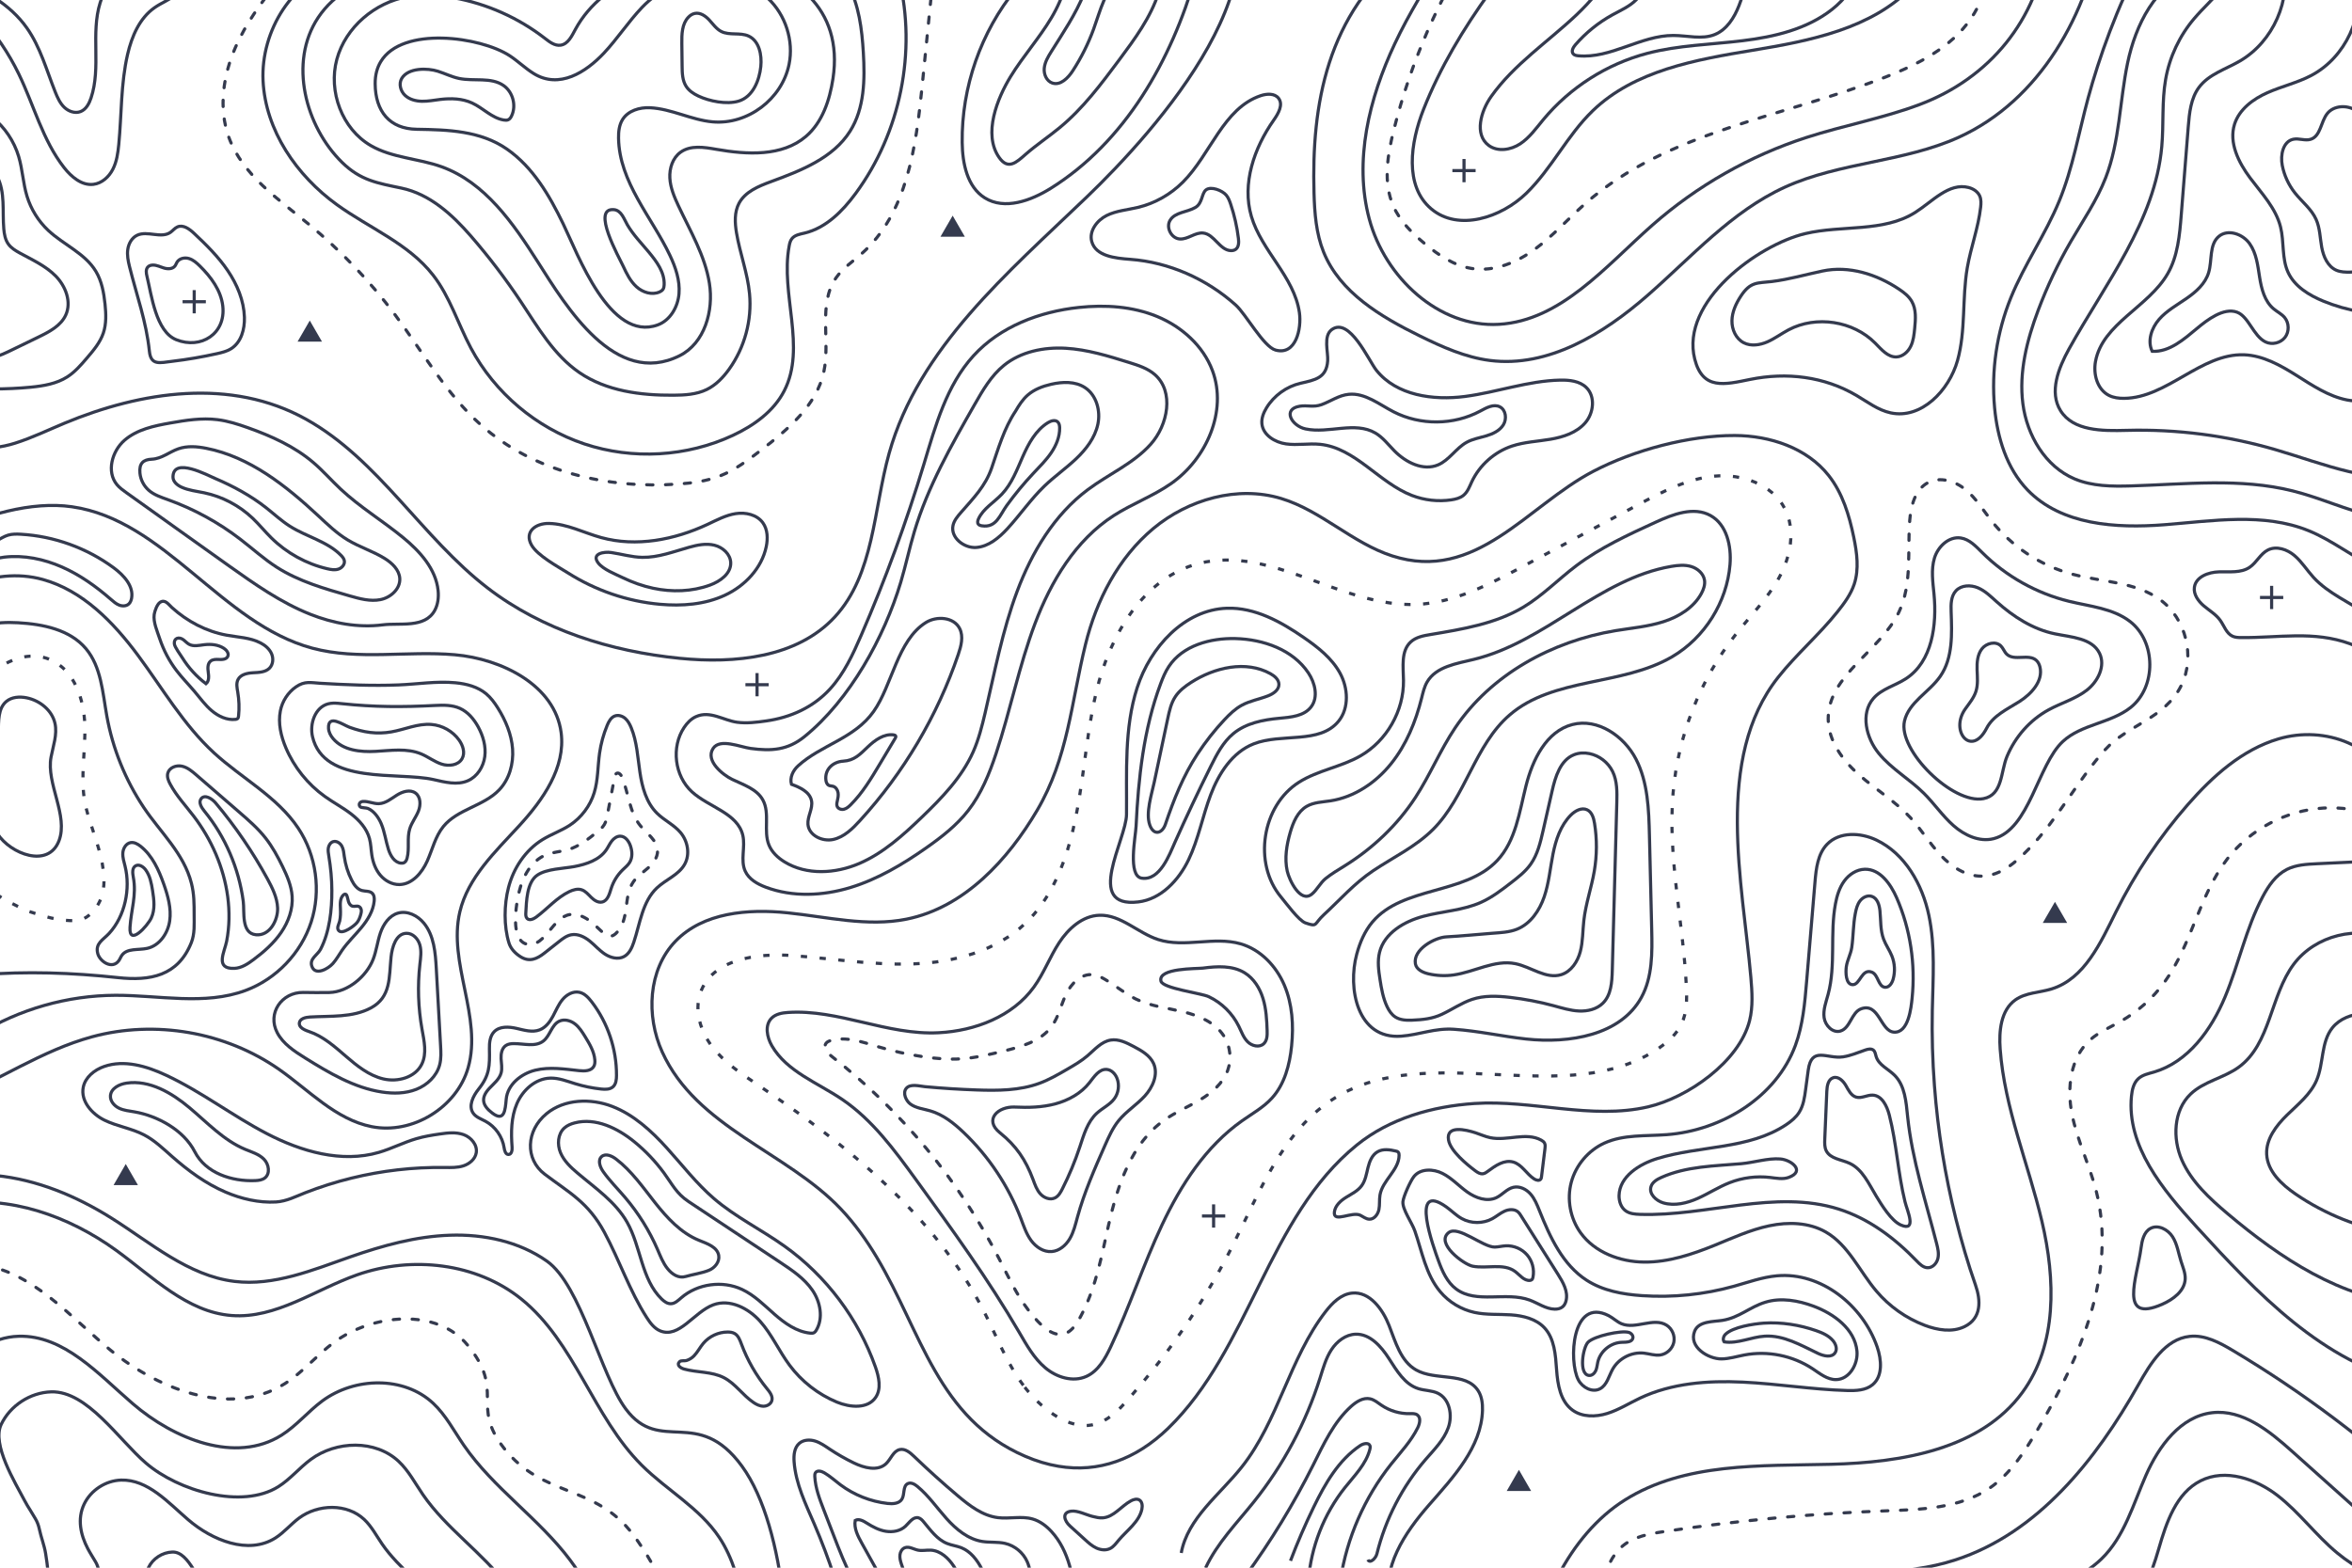 <?xml version="1.0" encoding="utf-8"?>
<!-- Generator: Adobe Illustrator 23.0.5, SVG Export Plug-In . SVG Version: 6.00 Build 0)  -->
<svg version="1.1" xmlns="http://www.w3.org/2000/svg" xmlns:xlink="http://www.w3.org/1999/xlink" x="0px" y="0px"
	 viewBox="0 0 750 500" style="enable-background:new 0 0 750 500;" xml:space="preserve">
<style type="text/css">
	.st0{display:none;}
	.st1{display:inline;fill:#FBF5E5;}
	.st2{clip-path:url(#SVGID_2_);}
	.st3{fill:none;stroke:#343a4e;stroke-linecap:round;stroke-linejoin:round;stroke-dasharray:2.006,4.013;}
	.st4{fill:none;stroke:#343a4e;stroke-linecap:round;stroke-linejoin:round;stroke-miterlimit:10;}
	.st5{fill:none;stroke:#343a4e;stroke-miterlimit:10;}
	.st6{fill:none;stroke:#343a4e;stroke-miterlimit:10;}
	.st7{fill:none;stroke:#343a4e;stroke-miterlimit:10;stroke-dasharray:2,4;}
	.st8{fill:none;stroke:#343a4e;stroke-linecap:round;stroke-linejoin:round;}
	.st9{fill:none;stroke:#343a4e;stroke-linecap:round;stroke-linejoin:round;stroke-dasharray:2.004,4.007;}
	.st10{fill:none;stroke:#343a4e;stroke-linecap:round;stroke-linejoin:round;stroke-dasharray:1.995,3.991;}
	.st11{fill:none;stroke:#343a4e;stroke-linecap:round;stroke-linejoin:round;stroke-dasharray:1.974,3.948;}
	.st12{fill:none;stroke:#343a4e;stroke-linecap:round;stroke-linejoin:round;stroke-dasharray:2.002,4.004;}
	.st13{fill:none;stroke:#343a4e;stroke-linecap:round;stroke-linejoin:round;stroke-dasharray:1.984,3.968;}
	.st14{fill:none;stroke:#343a4e;stroke-linecap:round;stroke-linejoin:round;stroke-dasharray:1.992,3.985;}
	.st15{fill:#343a4e;}
</style>
<g id="BACKGROUND" class="st0">
	<rect class="st1" width="750" height="500"/>
</g>
<g id="OBJECTS">
	<g>
		<defs>
			<rect id="SVGID_1_" width="750" height="500"/>
		</defs>
		<clipPath id="SVGID_2_">
			<use xlink:href="#SVGID_1_"  style="overflow:visible;"/>
		</clipPath>
		<g class="st2">
			<g>
				<g>
					<path class="st3" d="M-32.3,448.23c-4.72-8.99-7.02-19.46-2.4-29.15c4.37-9.17,14.12-15.53,24.28-15.83
						c17.5-0.52,30.75,14.6,44.03,26.01c15.85,13.61,39.5,23.19,57.18,12.07c5.79-3.64,10.19-9.11,15.69-13.18
						c12.41-9.18,32.9-11.07,42.66,0.9c12.13,14.87,0.78,19.04,11.56,32.83c12.39,15.85,29.1,11.45,41.16,27.55
						c8.65,11.54,14.31,25.3,16.29,39.59c1.13,8.17,0.97,16.94-3.16,24.07c-6.77,11.69-21.8,15.47-35.29,16.19
						c-24.21,1.3-49.82-3.41-71.82,6.78c-8.2,3.8-15.45,9.52-23.9,12.73c-11.44,4.34-24.09,3.72-36.3,2.83
						c-14.23-1.04-28.66-2.43-41.96-7.6c-13.3-5.18-25.52-14.68-30.9-27.9c-9.05-22.22,4.15-43.16,4.52-65.36
						c0.09-5.67-0.62-11.24-1.5-16.83c-0.64-4.08-2.21-7.89-3.04-11.88c-0.38-1.84-1.05-3.66-2.01-5.24
						c-0.8-1.31-1.61-2.75-2.45-4.06C-30.61,451.28-31.49,449.78-32.3,448.23z"/>
				</g>
				<path class="st4" d="M-12.21,463.46c-3.92-7.45-5.82-16.13-1.99-24.16c3.62-7.6,11.7-12.87,20.11-13.11
					c14.5-0.43,25.48,12.1,36.48,21.55c13.13,11.28,32.73,19.21,47.38,10c4.8-3.02,8.45-7.55,13-10.92
					c10.28-7.61,26.01-8,35.35,0.74c4.05,3.79,6.64,8.83,9.78,13.39c9.44,13.73,23.91,23.29,33.9,36.63
					c7.17,9.56,11.86,20.96,13.5,32.8c0.94,6.77,0.8,14.03-2.62,19.94c-5.61,9.69-18.07,12.82-29.24,13.41
					c-20.06,1.07-41.28-2.82-59.51,5.62c-6.79,3.15-12.8,7.89-19.8,10.55c-9.48,3.6-19.96,3.08-30.07,2.34
					c-11.79-0.86-23.75-2.01-34.76-6.3c-11.02-4.29-21.14-12.16-25.6-23.11c-7.49-18.41,3.44-35.76,3.74-54.15
					c0.08-4.7-0.52-9.31-1.24-13.94c-0.53-3.38-1.83-6.54-2.52-9.84c-0.32-1.52-0.87-3.04-1.67-4.34c-0.66-1.09-1.33-2.28-2.03-3.36
					C-10.8,465.99-11.53,464.74-12.21,463.46z"/>
				<path class="st4" d="M7.89,478.69c-3.1-5.91-10.55-18-7.52-24.37c2.87-6.03,9.28-10.2,15.95-10.4
					c11.5-0.34,21.49,15.23,30.22,22.72c10.41,8.94,30.61,14.81,42.23,7.51c3.8-2.39,6.7-5.99,10.31-8.66
					c8.16-6.03,20.63-6.34,28.03,0.59c3.21,3,5.26,7,7.75,10.62c7.48,10.89,18.96,18.47,26.89,29.05
					c5.68,7.58,9.4,16.62,10.71,26.01c0.74,5.37,0.64,11.13-2.08,15.82c-4.45,7.68-14.33,10.16-23.19,10.64
					c-15.91,0.85-32.74-2.24-47.19,4.46c-5.39,2.5-10.15,6.26-15.7,8.36c-7.52,2.85-15.83,2.45-23.85,1.86
					c-9.35-0.69-18.83-1.59-27.57-5c-8.74-3.4-16.77-9.65-20.3-18.33c-5.94-14.6,2.73-28.36,2.97-42.95
					c0.06-3.72-0.41-7.39-0.99-11.06c-0.42-2.68-1.45-5.18-2-7.81c-0.25-1.21-0.69-2.41-1.32-3.44c-0.53-0.86-1.06-1.81-1.61-2.67
					C9.01,480.69,8.43,479.7,7.89,478.69z"/>
				<path class="st4" d="M27.99,493.91c-2.29-4.37-3.41-9.45-1.17-14.16c2.12-4.45,6.86-7.54,11.79-7.69
					c8.5-0.25,14.94,7.09,21.39,12.63c7.7,6.61,19.18,11.26,27.77,5.86c2.81-1.77,4.95-4.42,7.62-6.4
					c6.03-4.46,15.25-4.69,20.72,0.44c2.37,2.22,3.89,5.17,5.73,7.85c5.53,8.05,14.02,13.65,19.87,21.47
					c4.2,5.61,6.95,12.29,7.91,19.23c0.55,3.97,0.47,8.22-1.54,11.69c-3.29,5.68-10.59,7.51-17.14,7.86
					c-11.76,0.63-24.2-1.66-34.88,3.29c-3.98,1.84-7.5,4.62-11.61,6.18c-5.56,2.11-11.7,1.81-17.63,1.37
					c-6.91-0.51-13.92-1.18-20.38-3.69c-6.46-2.51-12.39-7.13-15.01-13.55c-4.39-10.79,2.02-20.96,2.19-31.74
					c0.05-2.75-0.3-5.46-0.73-8.17c-0.31-1.98-1.07-3.83-1.48-5.77c-0.19-0.89-0.51-1.78-0.98-2.54c-0.39-0.64-0.78-1.34-1.19-1.97
					C28.82,495.4,28.39,494.67,27.99,493.91z"/>
				<path class="st4" d="M48.09,509.14c-1.48-2.83-2.21-6.12-0.75-9.16c1.37-2.88,4.44-4.88,7.63-4.97
					c5.5-0.16,8.23,10.14,12.4,13.72c4.98,4.28,12.41,7.29,17.97,3.79c1.82-1.14,3.2-2.86,4.93-4.14c3.9-2.88,11.3-8.58,14.84-5.27
					c1.53,1.44,2.52,3.35,3.71,5.08c3.58,5.21,9.07,8.83,12.86,13.89c2.72,3.63,4.5,7.95,5.12,12.44c0.36,2.57,0.3,5.32-0.99,7.56
					c-2.13,3.67-6.85,4.86-11.09,5.09c-7.61,0.41-15.65-1.07-22.57,2.13c-2.58,1.19-4.86,2.99-7.51,4
					c-3.6,1.36-7.57,1.17-11.41,0.89c-4.47-0.33-9.01-0.76-13.18-2.39c-4.18-1.63-8.02-4.61-9.71-8.77
					c-2.84-6.98,1.3-13.56,1.42-20.54c0.03-1.78-0.2-3.53-0.47-5.29c-0.2-1.28-0.7-2.48-0.96-3.73c-0.12-0.58-0.33-1.15-0.63-1.65
					c-0.25-0.41-0.5-0.86-0.77-1.28C48.62,510.1,48.35,509.63,48.09,509.14z"/>
				<path class="st4" d="M68.19,524.37c-0.67-1.28-1-2.78-0.34-4.16c0.62-1.31,2.02-2.22,3.47-2.26c2.5-0.07,4.39,2.09,6.29,3.71
					c2.26,1.94,5.64,3.31,8.16,1.72c0.83-0.52,1.46-1.3,2.24-1.88c1.77-1.31,4.48-1.38,6.09,0.13c0.7,0.65,1.14,1.52,1.68,2.31
					c1.63,2.37,4.12,4.01,5.84,6.31c1.23,1.65,2.04,3.61,2.33,5.65c0.16,1.17,0.14,2.42-0.45,3.44c-0.97,1.67-3.11,2.21-5.04,2.31
					c-3.46,0.19-7.11-0.49-10.25,0.97c-1.17,0.54-2.21,1.36-3.41,1.82c-1.63,0.62-3.44,0.53-5.18,0.4
					c-2.03-0.15-4.09-0.35-5.99-1.09c-1.9-0.74-3.64-2.1-4.41-3.98c-1.29-3.17,0.59-6.16,0.64-9.33c0.01-0.81-0.09-1.6-0.21-2.4
					c-0.09-0.58-0.32-1.13-0.43-1.7c-0.05-0.26-0.15-0.52-0.29-0.75c-0.11-0.19-0.23-0.39-0.35-0.58
					C68.43,524.81,68.31,524.59,68.19,524.37z"/>
			</g>
			<path class="st5" d="M-55.62,55.47c-2.96,4.41-3.21,9.75-3.75,14.92c-0.39,3.74-0.74,7.47-0.86,11.23
				c-0.2,6.37,0.79,11.84,2.91,17.84c3.76,10.68,9.52,20.84,18.03,28.5c4.36,3.93,9.18,7.55,14.29,10.46
				c5.36,3.05,10.54,4.54,16.66,4.61c4.61,0.05,8.67-0.27,13.13-1.68c5.52-1.74,10.53-4.2,15.86-6.41
				c24.35-10.11,52.96-14.6,76.98-1.21c23.08,12.86,36.88,37.67,57.83,53.78c17.47,13.43,39.34,20.26,61.27,22.45
				c17.61,1.76,37.44-0.18,49.46-13.18c12.61-13.64,12.32-34.33,17.34-52.23c9.4-33.55,37.86-57.56,62.99-81.69
				c21.95-21.07,68.19-72.32,39.62-103.2c-4.12-4.45-8.84-8.08-13.4-12.04c-3.77-3.27-7.47-6.46-11.79-9.02
				c-3.88-2.3-8.04-4.07-12.11-5.98c-4.45-2.09-8.35-3.63-13.11-4.64c-5.32-1.14-10.56-1.9-16-2.32c-9.34-0.72-18.1,2.2-26.96,4.82
				c-6.17,1.83-12.06,3.93-17.94,6.52c-6.23,2.74-12.6,4.84-19.01,7.12c-10.71,3.81-21.17,8.43-32.17,11.43
				c-12.33,3.36-24.48,6.35-37.13,8.39c-4.76,0.77-9.54,1.6-14.35,1.99c-6.66,0.55-13.51,0.1-20.19,0.1
				c-6.77,0-13.62,0.38-20.38-0.1c-6.66-0.47-13.25-1.79-19.66-3.62c-4.91-1.4-9.75-2.86-14.71-4.07
				c-6.13-1.5-12.08-3.71-18.28-4.94c-5.72-1.13-11.14-3.52-16.96-4.19c-5.64-0.65-11.67-1.13-17.31-0.61
				c-11.63,1.06-22.48,5.03-33.08,9.68c-6,2.62-11.89,5.54-17.28,9.27c-5.8,4.01-10.47,9.21-14.81,14.74
				c-3.43,4.37-7.19,8.69-9.75,13.65c-1.7,3.29-3.23,6.71-4.78,10.07c-2.24,4.84-3.33,10.16-5.45,15.06
				c-3.68,8.48-5.75,17.5-9.92,25.75c-0.86,1.7-2.16,2.78-3.33,4.23c-0.77,0.95-1.06,1.98-1.65,3.03
				C-56.26,55.54-58.56,56.59-55.62,55.47z"/>
			<path class="st6" d="M487.17,535.4c2.2-22.41,13.15-45.8,30.98-57c19.08-11.99,43.2-10.82,65.73-11.38
				c22.53-0.56,47.72-4.74,61.02-22.93c11.15-15.24,10.57-36.14,6.23-54.52c-4.34-18.38-11.93-36.13-13.32-54.97
				c-0.42-5.72,0.18-12.38,4.86-15.7c3.3-2.34,7.68-2.29,11.55-3.49c10.51-3.25,15.62-14.74,20.52-24.59
				c6.14-12.33,13.87-23.87,22.94-34.24c7.94-9.07,17.33-17.5,28.89-20.92c14.78-4.37,32.02,1.95,37.14,17.32
				c1.97,5.93,4.02,12.08,5.09,18.26c1.17,6.79,1.91,13.75,2.41,20.61c0.74,10.18,1.45,20.34,2.13,30.53
				c0.84,12.49,0.91,25.01,3.15,37.35c2.24,12.42,8.75,24.07,15.56,34.52c6.83,10.48,15.23,19.91,23.09,29.59
				c3.51,4.32,5.14,9.77,8.15,14.43c2.01,3.13,3.79,6.14,5.21,9.58c2.75,6.69,4.04,13.57,3.86,20.82
				c-0.16,6.68-2.5,14.56-6.14,20.12c-1.89,2.89-3.96,5.71-6.14,8.39c-2.17,2.67-4.12,5.36-7.04,7.23
				c-8.01,5.12-17.34,5.47-26.09,8.54c-11.07,3.88-22.34,7.02-33.58,10.38c-11.41,3.41-22.54,7.89-32.03,15.24
				c-7.2,5.58-11.98,13.9-20.71,17.31c-5.25,2.05-10.91,2.83-16.45,3.67c-5.06,0.76-9.9,1.21-15.01,1.22
				c-4.61,0.01-8.65-0.13-13.03-1.78c-5.81-2.19-10.7-6.22-15.98-9.37c-7.57-4.52-16.59-8.21-25.3-9.57
				c-4.56-0.71-9.23-0.91-13.84-0.78c-1.85,0.05-3.52,0.17-5.34,0.61c-2.8,0.68-5.89,1.02-8.6,1.94c-4.35,1.48-8.63,4.12-12.78,6.15
				c-5.4,2.64-10.31,6.17-15.67,8.91c-2.56,1.31-5.12,2.62-7.6,4.08c-3.26,1.91-5.96,4.48-8.98,6.71
				c-3.63,2.68-8.14,4.02-12.05,6.25c-4.74,2.69-9.42,4.35-14.72,5.58c-2.85,0.66-5.88,1.5-8.7,0.24c-1.6-0.71-2.73-1.95-4.02-3.06
				c-1.75-1.51-3.59-2.48-5.42-3.82c-2.24-1.64-3.97-4.41-5.15-6.88c-1.28-2.68-3.26-5.3-3.85-8.23
				C486.69,550.79,486.41,543.15,487.17,535.4z"/>
			<path class="st6" d="M337.52,467.65c-3.49-0.58-7.04-1.64-10.65-3.2c-27.88-12.03-33.09-39.75-47.32-63.49
				c-3.3-5.51-7.03-10.73-11.46-15.4c-17.28-18.22-45.99-25.93-56.92-50.04c-5.21-11.48-4.51-26.29,4.25-35.35
				c8.83-9.15,23.05-10.35,35.7-9.04c12.65,1.31,25.45,4.53,37.92,2.03c18.52-3.7,32.46-19.06,41.66-34.68
				c9.88-16.77,10.89-34.44,15.43-52.91c3.47-14.12,10.48-27.71,21.65-37.02c11.17-9.3,26.84-13.76,40.75-9.56
				c12.76,3.85,22.72,14.22,35.41,18.31c26.71,8.62,43.08-15.98,64.11-26.97c13.02-6.8,30.52-11.49,45.15-11.43
				c11.21,0.05,22.96,3.94,29.91,12.74c4.45,5.63,6.57,12.72,8.02,19.75c1.01,4.93,1.72,10.14,0.14,14.92
				c-1.1,3.31-3.23,6.18-5.41,8.9c-5.87,7.33-13.03,13.45-18.83,20.78c-20.49,25.88-11.34,65.67-8.72,95.74
				c0.4,4.61,0.72,9.32-0.41,13.8c-3.31,13.1-19.68,24.55-32.37,27.49c-18.14,4.2-36.95-2.3-55.36-1.07
				c-13.42,0.9-27,4.75-37.46,13.21c-28.43,22.97-34.12,65.13-60.29,90.46C362.17,465.5,350.3,469.79,337.52,467.65z"/>
			<path class="st5" d="M475.05-54.76c0.7,4.43,1.04,8.04-0.41,12.31c-6.89,20.17-20.85,37.14-29.89,56.43
				c-8.16,17.4-13.09,37.31-8.12,55.87c4.98,18.56,22.13,34.71,41.31,33.59c19.82-1.15,34.05-18.51,48.95-31.63
				c14.24-12.54,31.07-22.12,49.12-27.96c11.9-3.85,24.29-6.08,36-10.47c22.42-8.4,37.72-27,40.81-50.98
				c0.51-3.97,0.59-7.91,0.5-11.92c-0.11-5.19-2.61-9.73-4.65-14.38c-2.04-4.63-3.42-9.35-6.51-13.43
				c-2.81-3.7-6.53-6.56-10.28-9.26c-2.97-2.13-6.51-3.53-9.71-5.32c-4.31-2.41-9.24-4.23-14.11-5.14
				c-5.11-0.96-10.35-0.56-15.53-0.59c-8.98-0.05-17.45,1.26-26.21,3.12c-3.91,0.83-7.64,1.52-11.43,2.86
				c-4.05,1.44-8.08,2.98-12.11,4.47c-3.83,1.42-7.79,2.62-11.59,4.11c-2.74,1.08-5.32,2.38-8.15,3.25
				c-9.32,2.88-18.51,7.83-28.44,8.34c-2.64,0.14-5.14-0.11-7.67-0.54c-1.77-0.3-3.61-0.74-5.4-0.81c-1.29-0.05-2.6,0.01-3.89,0.02
				C476.6-52.79,474.44-52.29,475.05-54.76z"/>
			<path class="st6" d="M731.55-50.71c-5.61,0.45-12.55-0.07-17.75,2.68C689.16-34.98,672.7,6,665.85,31.29
				c-2.97,10.98-4.88,22.31-9.21,32.83c-4.38,10.65-11.11,20.2-15.44,30.87c-4.48,11.05-6.27,23.19-5.17,35.06
				c0.89,9.56,3.85,19.31,10.51,26.22c10.76,11.17,28.13,12.3,43.6,11.09s31.65-3.94,46.02,1.9c7.75,3.15,14.36,8.61,21.96,12.08
				c12.05,5.5,22.51,2.51,30.92-7.23c3.95-4.57,5.75-9.55,7.13-15.3c0.4-1.66,0.95-3.18,1.5-4.81c0.98-2.9,1.17-5.29,1.15-8.33
				c-0.04-6.36-0.68-12.97-2.25-19.15c-1.09-4.28-2.48-8.11-2.88-12.55c-0.4-4.4-1.1-8.56-1.93-12.91
				c-1.45-7.65-2.2-15.16-2.64-22.94c-0.22-3.9-0.13-7.79-0.13-11.69c0-3.25-0.28-6.61,0.11-9.85c0.73-6,2.16-12,2.51-18.03
				c0.31-5.24,0.98-10.35,1.8-15.52c1.16-7.32,1.47-15.01,1.48-22.41c0-2.82,0.12-5.67-0.12-8.48c-0.44-5.26-2.15-9.97-4.31-14.75
				c-1.4-3.08-2.76-4.9-4.87-7.47c-2.23-2.72-3.97-5.75-6.05-8.57c-4.04-5.48-8.46-10.3-15.1-12.42c-4.84-1.55-9.61-2.05-14.6-2.74
				c-3.58-0.49-7.62-0.31-11.26-0.2c-3.34,0.1-7.85,1.36-10.66,3.22C728.21-50.55,728.54-50.52,731.55-50.71z"/>
			<path class="st6" d="M-73.02,217.56c3.88-8.96,9.43-16.86,16.95-23.07c19.1-15.75,53.38-36.5,78.96-32.87
				c29.71,4.21,47.73,37.35,76.71,45.11c14.66,3.92,30.23,0.79,45.35,2.09c15.12,1.3,31.98,9.77,33.98,24.81
				c1.48,11.15-5.78,21.48-13.39,29.76c-7.61,8.28-16.34,16.5-18.91,27.45c-3.83,16.3,7.24,33.59,2.65,49.7
				c-3.62,12.69-17.79,21.36-30.74,18.8c-11.48-2.27-19.98-11.59-29.57-18.29c-17.07-11.92-39.5-15.83-59.59-10.38
				c-16.05,4.35-30.04,14.12-45.46,20.37c-6.94,2.81-14.55,4.92-21.87,3.36c-10.94-2.33-18.57-12.15-24.01-21.92
				C-78.13,303.41-88.15,252.46-73.02,217.56z"/>
			<path class="st7" d="M-10.99,264.15c0.01,0.22,0.01,0.43,0.02,0.65c0.3,9.93,5.05,18.65,14.28,23.08
				c1.97,0.94,3.85,2.1,5.91,2.81c2.33,0.8,4.68,1.52,7.08,2.09c2.8,0.66,5.19,0.94,8.09,0.83c2.32-0.09,4.29-1.71,5.7-3.43
				c7.68-9.3-1.24-24.56-3.03-34.28c-1.49-8.08,0.23-16.38-0.01-24.58s-3.24-17.32-10.69-20.78c-8.72-4.04-19.44,2.05-23.86,10.58
				c-4.43,8.54-4.24,18.63-3.94,28.24C-11.29,254.29-11.14,259.22-10.99,264.15z"/>
			<path class="st5" d="M-15.79,207.53c0.29,0.02,0.58-0.02,0.84-0.15c0.88-0.45,1.34-1.42,1.86-2.26c3.68-5.96,11.89-6.9,18.88-6.5
				c7.92,0.45,16.5,2.18,21.61,8.26c4.87,5.8,5.32,13.96,6.65,21.41c1.86,10.43,5.92,20.47,11.81,29.28
				c5.3,7.93,12.76,14.58,15.18,24.15c0.88,3.47,0.86,6.52,0.87,10.08c0.01,2.95,0.21,6.03-0.9,8.83
				c-4.26,10.69-13.17,12.28-23.39,11.17c-14.62-1.58-29.23-2.08-43.9-0.89c-2.77,0.23-5.6,0.5-8.3-0.13
				c-5.05-1.19-8.89-5.37-11.43-9.9c-6.42-11.44-6.3-25.36-4.85-38.4c2.13-19.23,6.78-38.17,13.79-56.2
				C-17.2,206.97-16.51,207.46-15.79,207.53z"/>
			<path class="st5" d="M-28.42,203.05c8.03-14.26,26.16-22.63,42.07-18.23c12.69,3.51,22.48,13.58,30.33,24.16
				c7.85,10.58,14.54,22.19,24.23,31.11c8.89,8.18,20.21,14,26.9,24.06c5.77,8.68,7.33,20.02,4.11,29.93
				c-3.22,9.91-11.14,18.18-20.9,21.81c-13.07,4.86-27.56,1.51-41.5,1.55c-15.33,0.05-30.62,4.41-43.68,12.44
				c-2.64,1.62-5.3,3.44-8.37,3.87c-6.43,0.91-10.79-7.39-13.78-11.87c-3.99-6-5.87-12.73-6.76-19.8
				c-1.22-9.74-1.88-19.51-1.85-29.33c0.01-4.77-0.06-9.54-0.03-14.31c0.03-5.4,0.94-10.28,2.12-15.53
				c2.53-11.18,0.87-22.99,4.49-33.97C-30.35,206.89-29.48,204.92-28.42,203.05z"/>
			<path class="st5" d="M107.79,224.31c0.4,0.03,0.81,0.07,1.21,0.12c10.34,1.1,19.44,1.11,29.77,0.57c2.67-0.14,5.46-0.17,7.9,0.93
				c2.57,1.16,4.47,3.45,5.82,5.92c1.57,2.88,2.52,6.2,2.1,9.45c-0.43,3.25-2.39,6.4-5.4,7.71c-3.41,1.49-7.33,0.45-10.96-0.37
				c-11.36-2.57-34.91,1.8-38.57-13.64c-0.99-4.19,0.84-9.45,5.01-10.52C105.68,224.22,106.74,224.23,107.79,224.31z"/>
			<path class="st5" d="M-3.11,244.94c-0.05,0.12-0.11,0.25-0.16,0.37c-1.46,6.96-1.38,14.66,2.48,20.63
				c4.16,6.43,16.2,11.08,19.59,2.23c3.08-8.04-4.12-18.26-2.52-26.71c0.67-3.56,2.03-7.17,1.26-10.71
				c-0.91-4.2-4.82-7.33-9.04-8.19c-2.23-0.45-4.75-0.29-6.49,1.17c-2.66,2.23-2.44,6.27-2.56,9.74
				C-0.69,237.4-1.56,241.32-3.11,244.94z"/>
			<path class="st5" d="M95.9,327.57c0.6,0.68,1.71,1.12,2.63,1.43c4.48,1.5,8.12,4.74,11.7,7.83c3.58,3.09,7.4,6.19,12,7.28
				c4.6,1.09,10.17-0.45,12.26-4.69c1.68-3.4,0.75-7.43,0.08-11.16c-1.22-6.83-1.45-13.84-0.67-20.74c0.23-2.03,0.54-4.12,0-6.09
				c-0.54-1.97-2.23-3.8-4.27-3.76c-3.31,0.06-4.59,4.28-4.93,7.58c-0.66,6.43,0.03,12.75-6.43,16.22
				c-5.89,3.15-12.92,2.5-19.47,2.9c-1.4,0.09-3.2,0.52-3.35,1.92C95.41,326.79,95.59,327.21,95.9,327.57z"/>
			<path class="st5" d="M140.58,336.54c0.02-1-0.04-2.01-0.09-3.01c-0.45-8.18-0.91-16.36-1.36-24.53
				c-0.28-5.11-0.71-10.6-3.95-14.56c-1.98-2.42-5.26-4.07-8.27-3.21c-2.81,0.81-4.66,3.55-5.61,6.32
				c-0.95,2.77-1.26,5.74-2.33,8.46c-2.08,5.32-7.95,10.38-13.92,10.54c-2.79,0.07-5.61,0.01-8.41-0.02
				c-6.78-0.07-11.51,6.62-8.23,12.85c1.89,3.59,5.47,5.92,8.92,8.07c7.62,4.74,15.56,9.48,24.44,10.84c3.68,0.56,7.54,0.51,11-0.86
				c3.46-1.37,6.47-4.19,7.42-7.79C140.46,338.63,140.56,337.59,140.58,336.54z"/>
			<path class="st5" d="M-53.47,419.62c2.75-18.4,19.8-32.6,38.16-35.55s37.27,3.8,52.34,14.7c11.6,8.39,22.56,19.71,36.83,20.8
				c14.13,1.08,26.65-8.26,40.01-12.97c17.4-6.13,38.06-3.85,52.41,7.75c17.04,13.77,22.84,37.5,38.36,52.97
				c8,7.98,18.47,13.63,24.73,23.04c4.35,6.54,6.28,14.34,8.13,21.97c2.29,9.41,4.58,18.82,6.87,28.23"/>
			<path class="st5" d="M-38.77,384.08c10.67-7.67,24.39-10.46,37.47-9.15c13.07,1.31,25.54,6.49,36.68,13.47
				c12.64,7.92,24.58,18.49,39.39,20.29c12.63,1.54,24.97-3.64,36.99-7.84c10.25-3.58,20.86-6.52,31.71-6.89
				c10.85-0.37,22.05,2,30.92,8.26c10.9,7.7,17.19,36.48,25.17,47.17c10.96,14.69,22.94-1.06,37.03,18.23
				c14.54,19.9,16.52,65.38,12.73,83.31"/>
			<path class="st5" d="M71.9,380.2c-6.3-2.7-11.9-6.82-17.04-11.35c-2.83-2.49-5.58-5.16-8.93-6.9c-3.98-2.07-8.58-2.71-12.61-4.68
				c-4.03-1.97-7.66-6.11-6.77-10.51c0.65-3.2,3.54-5.52,6.62-6.6c6.44-2.26,13.58-0.13,19.77,2.76
				c11.23,5.24,21.14,12.91,32.13,18.63c10.99,5.72,23.86,9.46,35.75,5.99c4.09-1.19,7.9-3.19,11.99-4.38
				c2.43-0.71,4.93-1.12,7.44-1.48c2.53-0.37,5.18-0.67,7.59,0.2c2.4,0.87,4.45,3.29,4.02,5.81c-0.34,2.01-2.14,3.51-4.07,4.14
				c-1.94,0.63-4.02,0.55-6.05,0.53c-9.97-0.14-19.96,1.01-29.65,3.39c-4.99,1.22-9.9,2.77-14.69,4.64
				c-3.12,1.22-6.01,2.76-9.41,2.97C82.54,383.67,76.9,382.35,71.9,380.2z"/>
			<path class="st5" d="M42.88,354.62c-1.67-0.29-3.4-0.44-4.93-1.18c-1.53-0.74-2.84-2.25-2.73-3.94c0.15-2.36,2.79-3.71,5.13-4.05
				c7.33-1.07,14.4,3.09,20.08,7.85c5.68,4.76,10.88,10.39,17.71,13.25c2.1,0.88,4.4,1.53,6,3.14c1.61,1.61,2.1,4.63,0.3,6.02
				c-0.84,0.64-1.95,0.78-3.01,0.83c-7.51,0.34-15.84-2.37-19.33-9.22C58.58,360.43,50.27,355.9,42.88,354.62z"/>
			<path class="st5" d="M121.39,19.7c-1.14,1.91-1.78,4.23-1.76,7.03c0.07,8.79,4.61,14.37,13.26,14.5
				c9.91,0.15,20.32,0.46,28.75,6.31c8.34,5.8,13.58,14.84,17.92,23.8c4.66,9.61,14.91,37.84,30.17,32.29
				c3.99-1.45,6.45-5.73,6.79-9.97c0.34-4.23-1.09-8.42-2.91-12.25c-5.75-12.13-16.15-23.29-16.37-37.37
				c-0.03-2.06,0.2-4.21,1.3-5.95c1.77-2.8,5.41-3.89,8.72-3.73c6.86,0.33,13.14,3.89,19.96,4.5c11.25,1,22.14-7.3,24.39-18.31
				c1.54-7.54-1.09-15.8-6.71-21.07c-5.04-4.72-12.14-6.93-19.05-6.69c-8.14,0.29-15.5,3.69-21.12,9.57
				c-4.36,4.57-7.81,9.94-12.13,14.55c-5.76,6.13-14.28,11.62-22.46,6.52c-2.69-1.67-4.97-3.93-7.62-5.66
				C153.2,11.68,128.24,8.24,121.39,19.7z"/>
			<path class="st5" d="M171.52,83.57c-7.86-12.38-16.88-25.39-30.67-30.37c-7.42-2.68-15.77-2.81-22.6-6.76
				c-9.18-5.3-13.62-17.29-10.84-27.52c2.78-10.23,12.13-18.14,22.58-19.98c4.85-0.85,9.85-0.53,14.69,0.35
				c10.56,1.9,20.65,6.39,29.12,12.97c1.47,1.14,3.13,2.41,4.97,2.15c2.38-0.34,3.58-2.95,4.72-5.06
				C201.21-23.43,272.5-20,265.62,25.07c-1.05,6.86-3.36,13.93-8.63,18.44c-7.58,6.48-18.79,5.83-28.61,4.11
				c-3.86-0.68-8.21-1.36-11.38,0.94c-2.51,1.81-3.57,5.13-3.4,8.22c0.17,3.09,1.4,6.01,2.71,8.81c3.79,8.08,8.5,15.94,9.9,24.75
				c1.41,8.81-1.52,19.13-9.5,23.11C196.15,123.73,180.52,97.73,171.52,83.57z"/>
			<path class="st5" d="M150.18,75.32c5.74,6.62,11.06,13.6,15.91,20.9c5.45,8.2,10.55,17.06,18.68,22.62
				c8.61,5.89,19.52,7.28,29.94,7.21c3.62-0.02,7.36-0.23,10.62-1.8c2.93-1.42,5.26-3.85,7.16-6.49c4.96-6.9,7.32-15.62,6.52-24.08
				c-0.62-6.6-3.07-12.89-4.16-19.43c-0.53-3.17-0.7-6.6,0.81-9.43c1.98-3.7,6.25-5.44,10.19-6.89c9.55-3.51,19.81-7.5,25.23-16.11
				c4.59-7.29,4.74-16.46,4.22-25.05c-0.45-7.5-1.38-15.18-4.95-21.79c-6.38-11.79-20.38-17.96-33.78-18.07
				c-13.4-0.11-26.31,4.93-38.27,10.97c-6.63,3.35-13.28,7.09-20.64,8.07c-8.49,1.13-16.97-1.52-25.34-3.36
				c-9.1-1.99-18.58-3.03-27.73-1.28c-9.15,1.75-18,6.55-23.15,14.31c-9.5,14.31-4,34.76,7.63,46.16c5.93,5.81,11.3,6.6,18.89,8.2
				C137.07,61.88,144.24,68.48,150.18,75.32z"/>
			<path class="st5" d="M128.1,25.02c-1,1.69-0.4,4.01,1.02,5.36c1.42,1.35,3.47,1.88,5.43,1.92c1.96,0.04,3.91-0.36,5.86-0.59
				c3.42-0.41,7-0.3,10.13,1.14c3.51,1.61,6.32,4.82,10.13,5.43c0.48,0.08,0.98,0.11,1.42-0.1c0.5-0.23,0.82-0.73,1.05-1.23
				c1.56-3.28,0.41-7.61-2.58-9.68c-3.98-2.76-9.43-1.26-14.17-2.25c-2.34-0.49-4.5-1.59-6.77-2.3
				C136.38,21.69,130.18,21.53,128.1,25.02z"/>
			<path class="st5" d="M211.78,90.91c-0.03,0.47-0.1,0.96-0.36,1.36c-0.26,0.4-0.68,0.66-1.11,0.85c-2.41,1.08-5.35,0.14-7.32-1.63
				c-1.97-1.77-3.17-4.21-4.28-6.61c-1.25-2.7-10.3-18.7-2.93-18.01c2.37,0.22,3.24,3.06,4.26,4.82c1.87,3.21,4.51,5.9,6.87,8.74
				C209.37,83.41,211.99,86.85,211.78,90.91z"/>
			<path class="st5" d="M222.69,30.63c-1.52-0.72-2.98-1.68-3.89-3.09c-1.2-1.86-1.27-4.21-1.29-6.42
				c-0.03-2.43-0.06-4.85-0.09-7.28c-0.04-2.93,0.04-6.19,2.06-8.32c0.56-0.6,1.27-1.08,2.07-1.24c1.73-0.36,3.42,0.8,4.62,2.1
				c1.2,1.3,2.24,2.84,3.81,3.65c2.64,1.35,6.01,0.24,8.71,1.46c3.41,1.54,4.29,6.02,3.91,9.74c-0.44,4.31-2.47,9.65-7.09,11.03
				C231.67,33.4,226.18,32.28,222.69,30.63z"/>
			<path class="st5" d="M-40.22,72.38c0.24,9.51,4.25,18.6,9.63,26.44c3.23,4.71,7.04,9.13,11.88,12.15
				c4.84,3.02,10.83,4.51,16.36,3.1c2.24-0.57,4.33-1.58,6.41-2.59c2.76-1.34,5.52-2.68,8.28-4.02c3.42-1.66,7.09-3.57,8.65-7.04
				c1.86-4.13-0.05-9.15-3.23-12.38c-3.18-3.23-7.42-5.14-11.4-7.32c-1.39-0.76-2.79-1.6-3.71-2.89c-0.98-1.37-1.29-3.11-1.44-4.79
				c-0.5-5.68,0.52-11.76-2.14-16.8c-2.46-4.64-7.65-7.33-12.85-8.09c-5.35-0.79-14.67-1.12-18.85,3.04
				C-38,56.56-40.4,64.96-40.22,72.38z"/>
			<path class="st5" d="M-34.85,28.21c3.42-1.56,7.39-1.59,11.07-0.79c3.68,0.79,7.14,2.36,10.56,3.93
				c3.74,1.71,7.51,3.45,10.72,6.02c4,3.2,7,7.65,8.46,12.56c1.23,4.13,1.39,8.52,2.65,12.65c1.26,4.14,3.62,7.94,6.77,10.9
				c4.9,4.6,11.73,7.3,15.19,13.06c1.88,3.12,2.54,6.81,2.92,10.43c0.32,3.09,0.46,6.28-0.53,9.22c-1.02,3.05-3.17,5.58-5.26,8.02
				c-1.88,2.2-3.81,4.43-6.24,5.99c-3.43,2.2-7.6,2.89-11.65,3.29c-7.81,0.76-15.67,0.61-23.51,0.46c-0.42-0.01-0.96-0.11-1.04-0.52
				c-0.08-0.41,0.84-0.32,0.55-0.02"/>
			<path class="st5" d="M-23.6-0.74c3.55-0.26,7.26-0.49,10.55,0.88c2.7,1.12,4.86,3.23,6.83,5.39c4.89,5.39,9.01,11.48,12.19,18.02
				c4.85,9.99,7.62,21.16,14.46,29.9c2.32,2.96,5.63,5.79,9.37,5.34c2.71-0.33,4.97-2.4,6.2-4.84c1.24-2.43,1.61-5.2,1.88-7.92
				c0.92-9.6,0.63-19.36,2.82-28.75c1.33-5.7,3.8-11.49,8.59-14.84c2.18-1.53,4.74-2.48,6.8-4.16c4.51-3.68,5.74-9.96,6.66-15.71"/>
			<path class="st5" d="M-14.31-6.53C-5.42-3.59,3.17,1.27,8.57,8.92c4.31,6.1,6.28,13.49,9.05,20.43c0.71,1.76,1.5,3.56,2.87,4.87
				c1.37,1.32,3.45,2.06,5.22,1.36c1.75-0.69,2.72-2.55,3.32-4.34c1.63-4.85,1.6-10.08,1.53-15.19c-0.07-5.12-0.15-10.34,1.39-15.21
				C33.5-4.04,37-8.6,41.92-10.02"/>
			<path class="st5" d="M41.3,85.04c-0.45-1.81-0.82-3.68-0.55-5.52c0.27-1.84,1.28-3.67,2.96-4.48c3.27-1.57,7.63,1.13,10.62-0.92
				c0.78-0.54,1.37-1.36,2.23-1.74c1.84-0.82,3.84,0.65,5.31,2.03c3.9,3.66,7.74,7.45,10.74,11.88c3.01,4.43,5.16,9.57,5.33,14.91
				c0.12,3.78-1.02,7.96-4.21,9.99c-1.35,0.86-2.95,1.25-4.51,1.6c-4.71,1.05-9.47,1.87-14.27,2.44c-3.98,0.48-6.83,1.44-7.31-3.19
				C46.65,102.53,43.6,94.26,41.3,85.04z"/>
			<path class="st5" d="M46.87,88.15c-0.25-1.02-0.44-2.23,0.28-3c0.41-0.44,1.03-0.61,1.63-0.61c1.24-0.01,2.38,0.61,3.57,0.96
				c1.19,0.35,2.67,0.33,3.43-0.65c0.3-0.38,0.43-0.86,0.69-1.27c0.76-1.19,2.44-1.53,3.79-1.12c1.36,0.41,2.45,1.39,3.46,2.38
				c3.57,3.51,6.75,7.8,7.32,12.78c1,8.82-6.94,13.89-14.84,10.73C49.68,105.74,48.32,94.07,46.87,88.15z"/>
			<path class="st5" d="M337.87,40.74c7.46-6.13,13.3-13.96,19.06-21.7c4.95-6.66,9.99-13.47,12.53-21.36
				c1.56-4.84,2.13-9.94,2.49-15.01c0.25-3.49,0.4-7.06-0.5-10.45c-0.95-3.57-3.01-6.74-5.03-9.83c-2.43-3.7-4.98-7.53-8.77-9.83
				c-2.72-1.65-5.88-2.37-8.99-3.05c-13.25-2.87-26.72-5.18-40.27-4.92c-13.55,0.27-27.28,3.23-38.87,10.26
				c-3.82,2.32-7.82,6.12-6.89,10.49c0.62,2.9,3.37,4.98,6.26,5.64c2.89,0.67,5.91,0.19,8.82-0.38c7.75-1.53,15.37-3.76,23.19-4.9
				s16-1.14,23.39,1.68c7.38,2.82,13.85,8.83,15.71,16.51c1.79,7.4-0.83,15.22-4.72,21.76c-3.89,6.54-9.04,12.27-13.02,18.76
				c-4.18,6.82-8.92,18.35-3.63,25.85c2.86,4.07,5.55,1.47,8.42-1.05C330.51,46.2,334.33,43.65,337.87,40.74z"/>
			<path class="st5" d="M281.54-41.73c-0.86,0.85-1.69,2.24-0.88,3.14c0.35,0.39,0.91,0.52,1.43,0.61
				c6.45,1.09,12.95-0.96,19.34-2.35c8.81-1.92,18.12-2.58,26.75,0.04c8.63,2.62,16.47,8.94,19.17,17.54
				c2.13,6.75,0.94,14.17-1.7,20.74c-2.64,6.56-6.66,12.46-10.41,18.46c-1.03,1.64-2.06,3.37-2.25,5.3
				c-0.19,1.93,0.73,4.11,2.56,4.73c2.6,0.89,5.05-1.61,6.54-3.91c2.7-4.16,4.93-8.63,6.64-13.29c1.1-3.02,1.99-6.12,3.27-9.07
				c1.08-2.5,2.45-4.87,3.35-7.44c3-8.58,0.27-18.48-5.55-25.46c-5.82-6.97-14.34-11.27-23.13-13.57
				C312.33-50.02,293.16-53.17,281.54-41.73z"/>
			<path class="st5" d="M323.94-3.5c-11.16,13.66-17.34,31.32-17.12,48.96c0.08,6.64,1.58,14.15,7.22,17.66
				c6.34,3.95,14.67,0.9,21.01-3.05c23.7-14.79,38.5-40.81,46.18-67.67"/>
			<g>
				<g>
					<path class="st8" d="M506.42,544.11c-0.02-0.33-0.04-0.67-0.05-1"/>
					<path class="st9" d="M506.26,539.11c-0.14-11.42,1.4-22.86,4.55-33.84c1.3-4.53,3.03-9.21,6.65-12.23
						c3.59-2.98,8.43-3.84,13.05-4.54c23.37-3.54,46.94-5.75,70.56-6.62c11.56-0.43,23.87-0.76,33.41-7.29
						c6.59-4.51,11.04-11.46,15.1-18.33c13.74-23.22,25.54-50.38,18.82-76.51c-2.12-8.26-6.03-16.02-7.69-24.39
						c-1.66-8.37-0.55-18.07,5.82-23.74c2.83-2.51,6.4-3.98,9.68-5.85c5.45-3.09,10.24-7.36,13.93-12.43
						c8.72-11.96,11.07-27.72,20.12-39.43c7.29-9.43,18.77-15.49,30.68-16.19c10.9-0.64,21.98,3.24,30.18,10.44"/>
					<path class="st8" d="M772.58,269.53c0.24,0.23,0.48,0.47,0.71,0.71"/>
				</g>
			</g>
			<path class="st5" d="M768.72,440.93c-27.92-6.25-49.01-28.49-68.28-49.63c-10.79-11.85-22.33-25.77-20.76-41.72
				c0.2-2.04,0.7-4.2,2.21-5.57c1.35-1.22,3.23-1.58,4.97-2.09c10.92-3.21,18.29-13.48,22.67-23.98
				c4.38-10.5,6.67-21.87,11.99-31.93c1.84-3.48,4.19-6.92,7.7-8.71c2.91-1.48,6.28-1.66,9.54-1.82
				c10.16-0.48,20.31-0.96,30.47-1.44"/>
			<path class="st5" d="M773.99,477.31c-18.91-17.67-39.72-33.31-61.95-46.56c-4.24-2.53-8.91-5.06-13.82-4.52
				c-7.76,0.84-12.51,8.64-16.34,15.44c-13.53,23.99-32.08,47.31-58.28,55.82c-8.23,2.67-16.93,3.77-25.59,3.7
				c-9.39-0.07-18.9-1.48-28.09,0.46c-16.75,3.53-30.17,19.15-31.13,36.24"/>
			<path class="st5" d="M763.26,491.86c-10.78-9.65-21.56-19.31-32.35-28.96c-7.26-6.5-15.8-13.43-25.47-12.33
				c-10.09,1.15-17.05,10.65-21.14,19.95s-6.9,19.64-14.2,26.69c-2.87,2.77-6.3,4.88-9.7,6.97c-12.22,7.51-24.45,15.02-36.67,22.53"
				/>
			<path class="st5" d="M674.67,515.4c7.96-3.66,11.27-13.02,13.71-21.43c2.44-8.42,5.55-17.78,13.38-21.7
				c7.86-3.94,17.58-0.65,24.53,4.73c6.94,5.39,12.2,12.67,18.97,18.28c5.84,4.84,12.76,8.36,20.11,10.23"/>
			<path class="st5" d="M768.53,415.91c-21.94-1.67-41.37-14.6-58.18-28.8c-5.77-4.87-11.53-10.17-14.58-17.08
				c-3.05-6.91-2.7-15.86,2.76-21.09c4.26-4.08,10.61-5.12,15.37-8.59c10.16-7.4,10.01-22.77,17.53-32.84
				c6.85-9.17,20.42-12.56,30.78-7.69c1.58,0.74,2.6,3.7,0.86,3.55"/>
			<path class="st5" d="M763.54,393.42c-11.26-1.8-22.1-6.13-31.5-12.57c-4.49-3.07-8.99-7.28-9.25-12.71
				c-0.23-4.85,3.04-9.14,6.51-12.53c3.47-3.39,7.45-6.55,9.38-11c2.35-5.42,1.38-12.2,5.07-16.81c2.34-2.92,6.16-4.32,9.89-4.55
				c3.73-0.23,7.43,0.58,11.08,1.38c0.2,1.3-0.28,2.69-1.23,3.6"/>
			<path class="st5" d="M682.71,398.17c0.32-2.42,0.87-5.2,3.01-6.37c2.43-1.33,5.58,0.32,7.07,2.67s1.86,5.2,2.7,7.85
				c0.58,1.85,1.41,3.69,1.32,5.62c-0.19,3.83-3.83,6.51-7.34,8.05C675.43,422.14,681.49,407.42,682.71,398.17z"/>
			<g>
				<path class="st10" d="M646.92,270.78c-4.09,4.23-8.96,8.51-14.83,8.66c-5.13,0.13-9.83-2.99-13.33-6.75
					c-3.5-3.76-6.16-8.23-9.65-12c-4.79-5.17-10.95-8.85-16.24-13.51c-5.29-4.66-9.91-10.91-9.9-17.96
					c0.01-13.91,16.6-21.48,22.57-34.04c4.24-8.91,2.67-19.34,3.43-29.18c0.36-4.67,1.71-9.93,5.86-12.09
					c3.82-1.99,8.65-0.48,11.96,2.26c3.32,2.74,5.57,6.52,8.22,9.9c6.51,8.3,15.77,14.4,25.96,17.1c9.44,2.51,20.01,2.36,27.89,8.13
					c8.21,6,11.21,18.15,6.72,27.29c-5.26,10.71-17.12,12.56-24.29,20.51C662.45,248.94,656.31,261.08,646.92,270.78z"/>
			</g>
			<path class="st5" d="M635.74,267.48c-4.52,1.16-9.3-1.06-12.8-4.15c-3.5-3.09-6.15-7.03-9.46-10.32
				c-4.54-4.51-10.3-7.75-14.36-12.7c-4.06-4.95-5.93-12.72-1.73-17.56c2.67-3.08,6.99-4.08,10.41-6.32
				c8.34-5.46,9.87-17.06,8.91-26.98c-0.37-3.82-0.97-7.77,0.14-11.45c1.11-3.68,4.6-6.99,8.4-6.42c2.75,0.42,4.81,2.65,6.79,4.61
				c7.61,7.59,17.33,13.05,27.78,15.6c6.67,1.63,13.95,2.23,19.39,6.42c8.33,6.42,8.45,20.85,0.23,27.41
				c-6.35,5.07-15.69,5.33-21.64,10.86C649.74,243.94,647.19,264.54,635.74,267.48z"/>
			<path class="st5" d="M607.29,229.99c1.36-6.02,7.9-9.21,11.42-14.29c4.05-5.84,3.72-13.54,3.46-20.64
				c-0.09-2.33-0.05-4.93,1.54-6.64c1.71-1.83,4.68-1.92,6.99-0.95c2.31,0.97,4.13,2.79,6,4.46c5.31,4.77,11.55,8.77,18.54,10.22
				c5.27,1.09,11.82,1.35,14.23,6.16c2.03,4.06-0.49,9.1-4.09,11.86c-3.6,2.76-8.1,4.03-12.09,6.2c-5.99,3.26-10.67,8.61-13.3,14.88
				c-2.05,4.88-1.34,12.28-7.52,13.47C622.78,256.59,605.18,239.36,607.29,229.99z"/>
			<path class="st5" d="M626.66,226.14c1.27-1.8,2.75-3.52,3.42-5.62c0.71-2.21,0.45-4.59,0.37-6.91c-0.07-2.32,0.11-4.81,1.52-6.65
				c1.41-1.84,4.43-2.59,6.07-0.94c0.76,0.76,1.09,1.88,1.86,2.62c2.39,2.32,7.05-0.27,9.48,2.01c0.59,0.56,0.94,1.34,1.13,2.13
				c1.03,4.44-2.73,8.54-6.58,10.98c-3.85,2.44-8.37,4.46-10.45,8.52C628.67,241.64,621.66,233.23,626.66,226.14z"/>
			<path class="st5" d="M376.67,495.3c2.06-11.11,12.22-18.51,19.25-27.35c11.73-14.75,15.24-34.71,26.78-49.62
				c2.16-2.79,4.92-5.55,8.43-5.91c5.61-0.57,9.77,5.1,11.82,10.35c2.05,5.25,3.69,11.35,8.59,14.15c6.19,3.54,15.82,0.6,19.76,6.56
				c1.22,1.84,1.5,4.15,1.43,6.36c-0.36,11.78-9.26,21.25-17.02,30.12c-7.76,8.87-15.33,20.16-12.39,31.57"/>
			<path class="st5" d="M384.45,500.04c3.7-7.92,9.98-14.29,15.44-21.12c9.38-11.73,16.57-25.21,21.08-39.53
				c0.96-3.05,1.83-6.2,3.57-8.88c1.74-2.69,4.57-4.9,7.78-4.98c4.58-0.12,8.1,3.91,10.58,7.76c2.48,3.85,5.03,8.24,9.4,9.61
				c2.04,0.64,4.31,0.54,6.24,1.48c3.74,1.83,4.7,7,3.3,10.92c-1.39,3.93-4.46,6.97-7.19,10.12c-7.47,8.65-12.86,19.07-15.59,30.17
				c-0.36,1.46-2.21,3.22-2.88,1.86"/>
			<path class="st5" d="M397.15,502.65c8.15-11.14,15.36-22.97,21.55-35.31c3.37-6.73,6.59-13.81,12.19-18.83
				c1.67-1.49,3.82-2.85,6.01-2.37c1.37,0.3,2.48,1.27,3.65,2.06c2.64,1.79,5.84,2.74,9.03,2.67c0.81-0.02,1.7-0.08,2.36,0.4
				c1.21,0.87,0.8,2.75,0.15,4.08c-2.13,4.33-5.52,7.88-8.53,11.66c-8.44,10.61-14.06,23.45-16.12,36.85"/>
			<path class="st5" d="M411.51,497.8c2.22-5.84,4.7-11.58,7.43-17.2c3.62-7.44,7.92-14.94,14.79-19.54c1-0.67,2.72-1.07,3.13,0.06
				c0.13,0.36,0.05,0.76-0.04,1.13c-1.21,4.73-4.88,8.34-7.92,12.16c-6.76,8.49-10.9,19.05-11.69,29.87"/>
			<path class="st5" d="M192.7,392.99c4.82,8.93,8.05,18.7,13.53,27.23c1.1,1.71,2.38,3.45,4.26,4.24
				c6.07,2.55,10.79-5.99,16.95-8.29c5.27-1.97,11.23,1.06,14.96,5.26c3.74,4.2,6.02,9.49,9.38,14c3.85,5.18,9.13,9.29,15.09,11.76
				c4.14,1.71,9.76,2.23,12.32-1.45c1.93-2.78,1.08-6.57-0.04-9.76c-5.42-15.37-15.67-29.01-28.93-38.49
				c-7.39-5.28-15.68-9.31-22.56-15.22c-5.58-4.79-10.09-10.69-15.03-16.14c-4.94-5.45-10.54-10.6-17.4-13.25
				c-6.86-2.65-15.25-2.37-20.93,2.3c-6.62,5.43-6.92,14.54-0.61,19.31C181.52,380.42,187.56,383.46,192.7,392.99z"/>
			<path class="st5" d="M202.3,364.18c-5.38-4.38-12.39-7.81-19.1-6.03c-1.18,0.31-2.35,0.8-3.25,1.62
				c-2.1,1.91-2.31,5.28-1.21,7.89c1.1,2.62,3.24,4.64,5.41,6.47c5.68,4.82,12.1,9.17,15.79,15.64c4.48,7.87,4.55,18.25,11.05,24.55
				c0.82,0.79,1.82,1.53,2.96,1.49c1.28-0.04,2.3-1.04,3.27-1.88c5.23-4.52,13.16-5.61,19.42-2.67c3.94,1.85,7.06,5.04,10.33,7.91
				c3.28,2.87,7.02,5.56,11.35,6.02c0.45,0.05,0.95,0.07,1.33-0.18c0.27-0.17,0.45-0.44,0.62-0.71c2.34-3.89,1.34-9.09-1.23-12.83
				c-2.58-3.74-6.46-6.34-10.24-8.85c-9.74-6.46-19.49-12.93-29.23-19.39c-3.88-2.57-5.2-5.52-7.83-9.11
				C209.04,370.44,205.86,367.08,202.3,364.18z"/>
			<path class="st6" d="M212.85,404.61c-1.43-1.79-2.26-3.98-3.17-6.08c-2.6-6-6.1-11.61-10.33-16.59
				c-2.32-2.73-4.87-5.27-6.95-8.18c-1.04-1.46-1.89-3.67-0.56-4.87c1.26-1.13,3.25-0.25,4.6,0.78c4.96,3.78,8.57,9,12.43,13.89
				c3.86,4.89,8.26,9.68,14.03,12.03c2.58,1.05,5.84,2.1,6.29,4.85c0.33,2-1.24,3.93-3.11,4.7c-2.25,0.93-5.11,1.3-7.41,1.98
				C216.39,407.79,214.33,406.46,212.85,404.61z"/>
			<path class="st5" d="M270.91,520.62c-2.67-11.81-6.44-23.38-11.23-34.5c-2.78-6.44-5.95-12.91-6.46-19.9
				c-0.16-2.12,0.06-4.52,1.68-5.9c1.35-1.15,3.36-1.23,5.05-0.7c1.69,0.53,3.16,1.6,4.64,2.58c2.45,1.63,5.01,3.1,7.66,4.38
				c3.3,1.6,7.65,2.76,10.31,0.23c1.54-1.47,2.28-4.04,4.37-4.49c1.7-0.36,3.26,0.96,4.52,2.16c4.51,4.34,9.16,8.53,13.94,12.56
				c3.77,3.18,7.9,6.37,12.8,6.99c3.7,0.47,7.55-0.6,11.13,0.45c2.35,0.69,4.36,2.23,6.01,4.04c5.58,6.13,7.1,14.89,7.75,23.16
				c0.02,0.28,0.01,0.62-0.24,0.75c-0.25,0.13-0.51-0.38-0.23-0.4"/>
			<path class="st5" d="M276.63,512.96c-2.94-5.22-5.63-10.58-7.95-16.1c-1.04-2.46-2-4.96-2.96-7.45c-1.02-2.63-2.03-5.27-3.05-7.9
				c-1.32-3.42-2.66-6.92-2.85-10.58c-0.02-0.4-0.02-0.83,0.19-1.18c0.54-0.89,1.9-0.57,2.8-0.04c1.85,1.08,3.44,2.54,5.16,3.83
				c4.37,3.27,9.62,5.35,15.05,5.97c1.66,0.19,3.67,0.08,4.56-1.33c0.99-1.57,0.24-4.24,1.93-5.01c1.02-0.47,2.19,0.22,3.06,0.94
				c3.55,2.93,6.19,6.8,9.26,10.23c3.07,3.43,6.86,6.58,11.41,7.3c2.4,0.38,4.88,0.07,7.24,0.61c3.11,0.71,5.83,2.97,7.1,5.9
				c0.82,1.89,1.05,3.97,1.68,5.93c0.83,2.55,2.35,4.83,3.28,7.35c0.16,0.43-0.04,1.19-0.44,0.96"/>
			<path class="st5" d="M285.51,511.44c-3.57-6.43-7.14-12.86-10.72-19.3c-1.24-2.23-2.52-4.7-2.09-7.21
				c1.17-0.65,2.59,0.14,3.72,0.86c1.88,1.19,3.89,2.25,6.08,2.6c2.19,0.35,4.61-0.09,6.23-1.61c1.26-1.19,2.46-3.12,4.14-2.69
				c0.69,0.18,1.2,0.74,1.66,1.29c2.19,2.62,4.27,5.61,7.45,6.89c1.47,0.6,3.09,0.77,4.56,1.36c3.01,1.2,5.11,3.97,6.58,6.86
				c1.47,2.89,2.47,6.01,4.14,8.78"/>
			<path class="st5" d="M293.62,509.69c-2.8-3.17-4.94-6.93-6.22-10.96c-0.29-0.92-0.55-1.88-0.43-2.84
				c0.11-0.96,0.67-1.92,1.57-2.26c1.35-0.51,2.75,0.47,4.16,0.77c1.36,0.29,2.77-0.07,4.16,0.01c3.07,0.19,5.59,2.55,7.28,5.12
				c1.99,3.02,3.24,6.53,3.61,10.13"/>
			<path class="st5" d="M348.35,483.64c1.08,0.27,2.17,0.54,3.28,0.46c3.55-0.24,5.88-3.75,9.02-5.43c0.82-0.44,1.86-0.75,2.66-0.27
				c0.93,0.56,1.03,1.87,0.81,2.93c-0.88,4.11-4.76,6.74-7.46,9.97c-0.78,0.94-1.52,1.98-2.6,2.55c-1.36,0.71-3.05,0.52-4.44-0.12
				c-1.39-0.64-2.55-1.69-3.68-2.72c-1.6-1.45-3.19-2.9-4.79-4.35c-1.71-1.55-2.69-4.25,0.38-4.68
				C343.59,481.68,346.36,483.15,348.35,483.64z"/>
			<path class="st5" d="M221.3,432.44c1.15-1.19,1.9-2.72,2.97-3.99c1.9-2.25,4.82-3.61,7.76-3.61c0.77,0,1.57,0.1,2.24,0.48
				c1.17,0.68,1.68,2.08,2.15,3.35c1.91,5.16,4.69,10,8.18,14.26c0.91,1.11,1.93,2.45,1.51,3.83c-0.33,1.09-1.54,1.75-2.68,1.74
				c-1.14-0.01-2.22-0.55-3.16-1.19c-3.42-2.31-5.79-6.04-9.46-7.93c-3.85-1.97-8.45-1.59-12.62-2.72
				c-1.18-0.32-2.64-1.31-1.42-2.42c0.42-0.38,1.58-0.14,2.11-0.31C219.81,433.64,220.62,433.14,221.3,432.44z"/>
			<path class="st5" d="M152.61,347.37c-1.77,2.21-3.34,5.39-1.7,7.7c0.91,1.28,2.52,1.8,3.9,2.55c3.14,1.69,5.41,4.91,5.94,8.44
				c0.14,0.94,0.47,2.19,1.42,2.15c0.98-0.03,1.2-1.38,1.12-2.36c-0.35-4.68-0.31-9.55,1.54-13.86c1.85-4.31,5.88-7.97,10.57-8.13
				c2.76-0.1,5.41,0.98,8.05,1.79c2.69,0.83,5.47,1.39,8.27,1.69c1.3,0.14,2.76,0.16,3.74-0.7c0.98-0.87,1.12-2.33,1.13-3.64
				c0.04-8.4-2.78-16.79-7.9-23.46c-1.04-1.35-2.29-2.71-3.95-3.06c-2.01-0.43-4.07,0.75-5.38,2.34c-1.31,1.58-2.08,3.53-3.06,5.34
				c-0.98,1.81-2.31,3.57-4.23,4.31c-2.34,0.9-4.94,0.08-7.38-0.48c-2.44-0.56-5.36-0.73-7.11,1.07c-1.36,1.4-1.55,3.53-1.51,5.48
				C156.17,339.92,156.15,342.95,152.61,347.37z"/>
			<path class="st5" d="M156.03,347.13c1.42-1.52,3.2-2.9,3.76-4.91c0.41-1.49,0.07-3.07-0.01-4.61c-0.07-1.54,0.24-3.3,1.53-4.16
				c0.71-0.48,1.6-0.59,2.46-0.6c3.27-0.03,6.98,1.18,9.54-0.86c2.12-1.69,2.57-5.1,5.02-6.28c1.6-0.77,3.58-0.24,4.99,0.84
				c1.41,1.08,2.37,2.63,3.3,4.15c1.4,2.29,2.84,4.69,3.06,7.36c0.06,0.7,0.02,1.43-0.32,2.04c-0.84,1.52-2.97,1.56-4.7,1.37
				c-4.64-0.5-9.4-1.25-13.94-0.15c-4.54,1.1-8.89,4.6-9.3,9.26c-0.31,3.49-0.58,7.34-4.45,4.42
				C153.91,352.68,153.1,350.27,156.03,347.13z"/>
			<path class="st5" d="M162.14,283.1c1.6-6.22,5.4-11.96,10.87-15.32c2.8-1.72,5.97-2.8,8.72-4.61c3.66-2.41,6.45-6.13,7.74-10.31
				c1.26-4.07,1.12-8.43,1.72-12.65c0.43-3.04,1.25-6.02,2.42-8.85c0.51-1.23,1.2-2.54,2.44-3c1.11-0.42,2.41-0.01,3.31,0.77
				c0.9,0.78,1.46,1.87,1.92,2.97c1.83,4.46,2.06,9.39,2.77,14.16c0.7,4.77,2.03,9.73,5.46,13.12c2.29,2.26,5.37,3.66,7.46,6.11
				c2.36,2.77,3.13,7,1.35,10.17c-1.91,3.41-6.02,4.86-8.86,7.55c-4.62,4.37-5.35,11.31-7.37,17.34c-0.6,1.78-1.45,3.65-3.1,4.54
				c-1.89,1.01-4.28,0.4-6.07-0.77c-1.79-1.17-3.2-2.83-4.87-4.18c-1.67-1.34-3.79-2.4-5.89-2c-1.49,0.28-2.75,1.25-3.94,2.2
				c-1.53,1.21-3.06,2.41-4.59,3.62c-2.41,1.9-4.78,2.97-7.62,1.2c-1.65-1.03-3.12-2.51-3.71-4.39
				C160.63,295.36,160.74,288.53,162.14,283.1z"/>
			<g>
				<path class="st11" d="M165.53,284.45c1.19-4.94,3.91-9.98,8.64-11.84c2.23-0.88,4.69-0.96,6.99-1.63
					c3.44-1.01,6.33-3.29,9.13-5.53c0.91-0.72,1.83-1.47,2.42-2.47c0.55-0.93,0.76-2.02,0.97-3.09c0.77-4.02,1.54-8.03,2.31-12.05
					c0.09-0.46,0.22-0.98,0.64-1.19c0.74-0.38,1.46,0.53,1.77,1.3c2.05,5.16,2.31,11.19,5.85,15.47c2.1,2.54,5.41,4.67,5.44,7.96
					c0.02,2.14-1.42,4.01-3.02,5.43c-1.6,1.42-3.44,2.62-4.66,4.37c-1.71,2.44-1.98,5.56-2.37,8.52c-0.39,2.95-1.09,6.11-3.32,8.08
					c-0.52,0.46-1.16,0.85-1.86,0.84c-0.83-0.01-1.53-0.57-2.15-1.12c-1.55-1.39-2.97-2.92-4.68-4.11c-1.71-1.18-3.79-2-5.85-1.71
					c-5.48,0.76-7.94,10.23-13.36,9.53C162.4,300.42,164.64,288.12,165.53,284.45z"/>
			</g>
			<path class="st5" d="M167.67,291.13c-0.04,0.63-0.04,1.33,0.39,1.79c0.74,0.79,2.05,0.22,2.92-0.42
				c3.58-2.66,6.55-6.21,10.57-8.13c1.2-0.57,2.59-0.99,3.86-0.6c1.27,0.39,2.16,1.5,3.11,2.44c0.95,0.94,2.23,1.79,3.53,1.47
				c1.76-0.44,2.29-2.6,2.84-4.32c0.71-2.24,1.99-4.29,3.67-5.93c0.79-0.77,1.67-1.46,2.24-2.4c0.95-1.57,0.83-3.59,0.21-5.32
				c-0.52-1.47-1.62-2.97-3.18-3.02c-1.1-0.03-2.08,0.69-2.76,1.56c-0.67,0.87-1.12,1.89-1.73,2.79c-2.22,3.26-6.32,4.6-10.19,5.34
				c-3.42,0.65-8.86,0.69-11.83,2.75C167.96,281.46,167.88,287.51,167.67,291.13z"/>
			<path class="st5" d="M98.88,195.89c-9.32-3.71-17.61-9.55-25.79-15.36c-5.5-3.91-10.99-7.83-16.47-11.74
				c-5.43-3.88-10.87-7.76-16.3-11.64c-1.09-0.78-2.2-1.57-3.05-2.6c-3.37-4.08-1.57-10.65,2.42-14.12
				c3.99-3.47,9.45-4.61,14.65-5.53c4.96-0.88,10.01-1.67,15.01-1.05c3.31,0.41,6.52,1.43,9.66,2.55
				c7.5,2.67,14.91,5.99,20.96,11.17c3.06,2.62,5.72,5.67,8.66,8.43c6.15,5.76,13.45,10.14,19.96,15.49
				c5.34,4.39,10.41,9.99,11.11,16.87c0.22,2.16-0.04,4.42-1.08,6.33c-3.15,5.76-11.17,3.9-16.58,4.6
				C114.19,200.29,106.2,198.8,98.88,195.89z"/>
			<path class="st5" d="M44.62,150.88c0.2,2.08,1.21,4.07,2.78,5.46c1.73,1.53,4.01,2.26,6.18,3.04
				c8.28,2.98,16.09,7.25,23.06,12.61c3.87,2.97,7.5,6.29,11.61,8.92c7.05,4.51,15.24,6.85,23.29,9.15
				c3.19,0.91,6.53,1.83,9.79,1.18c3.26-0.65,6.35-3.43,6.15-6.75c-0.17-2.76-2.45-4.91-4.8-6.37c-3.74-2.31-8.03-3.63-11.79-5.9
				c-3.47-2.09-6.42-4.94-9.38-7.7c-10.32-9.61-21.92-18.83-35.76-21.54c-2.95-0.58-6.07-0.83-8.9,0.17
				c-2.95,1.04-5.27,3.16-8.47,3.31C45.7,146.57,44.32,147.78,44.62,150.88z"/>
			<path class="st5" d="M55.16,152.11c-0.02,1.49,1.34,2.63,2.69,3.25c2.28,1.05,4.84,1.3,7.3,1.82c5.76,1.22,11.17,4.06,15.43,8.12
				c2.08,1.98,3.89,4.23,5.93,6.24c4.9,4.84,11.16,8.3,17.87,9.86c1.15,0.27,2.38,0.48,3.51,0.12c1.13-0.36,2.1-1.47,1.92-2.64
				c-0.11-0.69-0.59-1.27-1.08-1.77c-4.4-4.46-10.96-5.9-16.25-9.25c-2.73-1.73-5.11-3.95-7.65-5.95
				c-4.9-3.84-10.41-6.83-16.13-9.27C66.22,151.6,55.24,145.64,55.16,152.11z"/>
			<path class="st5" d="M56.29,213.87c1.79,2.34,3.87,4.44,5.77,6.7c1.77,2.1,3.39,4.36,5.49,6.13c2.1,1.77,4.8,3.05,7.53,2.74
				c0.24-0.03,0.49-0.07,0.67-0.23c0.23-0.21,0.29-0.55,0.32-0.86c0.26-2.53,0.17-5.1-0.26-7.61c-0.23-1.33-0.53-2.77,0.07-3.97
				c0.83-1.66,2.97-2.1,4.82-2.2c1.85-0.1,3.92-0.14,5.23-1.46c1.17-1.18,1.32-3.14,0.64-4.66c-0.68-1.52-2.04-2.65-3.52-3.41
				c-3.3-1.7-7.15-1.79-10.8-2.46c-6.5-1.2-12.56-4.39-17.44-8.82c-1.16-1.06-2.17-2.7-3.77-1.65c-0.95,0.62-1.71,2.78-1.87,3.87
				c-0.36,2.45,1.03,5.49,1.77,7.76C52.16,207.37,53.96,210.82,56.29,213.87z"/>
			<path class="st5" d="M65.69,218.07c0.99-0.81,0.91-2.32,0.73-3.58c-0.18-1.27-0.28-2.77,0.69-3.6c0.72-0.62,1.78-0.61,2.73-0.56
				c1.06,0.06,2.37-0.02,2.8-0.99c0.43-0.94-0.37-2-1.24-2.56c-1.84-1.2-4.18-1.42-6.36-1.14c-1.61,0.2-3.35,0.63-4.77-0.16
				c-0.65-0.36-1.14-0.94-1.73-1.39c-1.43-1.12-3.14-0.61-2.95,1.24c0.11,1.09,1.94,3.47,2.54,4.46
				C60.12,212.98,62.69,215.81,65.69,218.07z"/>
			<path class="st5" d="M-3.43,179.93c1.01-1.53,3-2.03,4.82-2.24c6.23-0.71,12.59,0.61,18.33,3.13s10.9,6.21,15.63,10.33
				c0.82,0.71,1.65,1.46,2.67,1.85c1.02,0.39,2.27,0.35,3.07-0.39c0.49-0.46,0.74-1.13,0.87-1.79c0.72-3.91-2.51-7.37-5.7-9.73
				c-8.56-6.31-18.97-10.08-29.58-10.7c-1.39-0.08-2.81-0.11-4.14,0.3c-2.41,0.74-4.45,2.87-6.97,2.71
				c-0.25-0.02-0.49,0.29-0.35,0.49c0.14,0.21,0.55-0.06,0.38-0.25"/>
			<path class="st5" d="M89.4,226.74c-0.77,3.95,0.19,8.06,1.76,11.77c2.62,6.19,6.98,11.62,12.45,15.53
				c2.71,1.94,5.68,3.5,8.32,5.53c2.64,2.03,5,4.65,5.88,7.86c0.47,1.72,0.49,3.53,0.76,5.3c0.36,2.32,1.18,4.6,2.69,6.39
				s3.76,3.03,6.1,3c4.08-0.06,7.18-3.74,8.86-7.46c1.67-3.72,2.58-7.88,5.15-11.05c4.52-5.55,12.88-6.51,17.81-11.69
				c3.25-3.41,4.6-8.34,4.27-13.03c-0.34-4.69-2.23-9.17-4.74-13.15c-1.03-1.63-2.18-3.2-3.65-4.44c-2.72-2.27-6.32-3.21-9.84-3.54
				c-6.04-0.57-12.1,0.45-18.16,0.69c-8.19,0.33-16.76-0.04-24.94-0.53c-3.03-0.18-4.95-0.78-7.71,1.13
				C91.83,220.81,89.99,223.68,89.4,226.74z"/>
			<path class="st5" d="M121.56,262.7c1.11,2.62,1.44,5.5,2.31,8.22c0.64,2,1.92,4.18,4,4.37c0.36,0.03,0.74,0,1.05-0.18
				c0.51-0.29,0.75-0.88,0.9-1.45c0.8-3.02-0.08-6.32,0.83-9.3c0.62-2.01,1.99-3.7,2.77-5.65s0.77-4.54-0.93-5.78
				c-1.72-1.25-4.16-0.46-5.96,0.68c-1.8,1.14-3.56,2.62-5.69,2.71c-1.74,0.07-3.41-0.84-5.15-0.7c-0.98,0.08-1.51,0.98-0.82,1.72
				c0.29,0.31,1.98,0.29,2.47,0.51C119.32,258.7,120.75,260.8,121.56,262.7z"/>
			<path class="st5" d="M104.76,232.27c0.06,1.23,0.67,2.37,1.46,3.31c3.16,3.74,8.67,4.33,13.56,4.06
				c4.89-0.27,10.01-1.08,14.53,0.81c2.24,0.94,4.2,2.5,6.51,3.25c2.31,0.76,5.3,0.4,6.51-1.7c1.07-1.85,0.3-4.25-0.95-5.98
				c-2.03-2.81-5.33-4.68-8.8-4.96c-4.34-0.36-8.5,1.62-12.79,2.37c-2.22,0.39-4.51,0.45-6.75,0.18c-2.25-0.27-4.44-0.88-6.57-1.65
				C109.33,231.16,104.55,227.65,104.76,232.27z"/>
			<path class="st5" d="M104.85,273c-0.14-0.85-0.3-1.73-0.15-2.58c0.15-0.85,0.68-1.7,1.5-1.97c1.08-0.35,2.25,0.41,2.8,1.4
				c0.54,0.99,0.63,2.16,0.78,3.28c0.36,2.63,1.15,5.2,2.35,7.57c0.72,1.43,1.72,2.89,3.26,3.32c1.11,0.31,2.45,0.07,3.29,0.86
				c0.65,0.61,0.73,1.61,0.64,2.5c-0.3,3.16-2.06,6.01-4.08,8.46c-2.02,2.45-4.36,4.65-6.17,7.26c-0.97,1.41-1.79,2.93-2.93,4.22
				c-1.45,1.63-5.68,4.11-6.73,0.77c-0.74-2.36,1.89-3.54,2.81-5.32c2.89-5.57,3.63-12.61,3.6-18.78
				C105.81,280.32,105.45,276.64,104.85,273z"/>
			<path class="st5" d="M113.81,294.29c0.61-0.74,0.95-1.65,1.21-2.56c0.13-0.47,0.25-0.97,0.19-1.45
				c-0.06-0.49-0.33-0.98-0.79-1.17c-0.62-0.27-1.36,0.08-2.01-0.09c-0.66-0.17-1.08-0.82-1.29-1.47c-0.21-0.65-0.27-1.34-0.55-1.96
				c-0.06-0.14-0.14-0.28-0.27-0.35c-0.27-0.16-0.62,0.03-0.85,0.25c-1.07,1.07-0.97,2.8-0.9,4.31c0.06,1.33,0.05,2.68-0.24,3.99
				c-0.21,0.93-1.11,2.23-0.26,3.07C109.31,298.08,112.97,295.31,113.81,294.29z"/>
			<path class="st5" d="M61.73,260.26c-2.55-3.33-5.44-6.42-7.43-10.11c-0.6-1.1-1.12-2.37-0.79-3.58c0.49-1.77,2.68-2.59,4.47-2.21
				c1.79,0.38,3.26,1.62,4.65,2.83c4.54,3.93,9.07,7.86,13.61,11.79c2.99,2.59,6.01,5.2,8.45,8.32c2.19,2.79,3.88,5.93,5.43,9.11
				c1.45,2.98,2.79,6.1,3.03,9.4c0.3,4.12-1.18,8.22-3.52,11.62c-2.34,3.4-5.48,6.16-8.79,8.63c-1.82,1.36-3.84,2.7-6.11,2.79
				c-6.33,0.25-3.11-5.3-2.46-8.64c0.91-4.68,0.97-9.51,0.34-14.23C71.36,276.66,67.44,267.72,61.73,260.26z"/>
			<path class="st5" d="M65.18,258.71c-0.95-1.16-1.97-2.84-1.02-4c1.17-1.43,3.42-0.01,4.61,1.4c6.3,7.5,11.85,15.63,16.53,24.23
				c1.57,2.89,3.08,5.95,3.22,9.23c0.16,3.75-2.41,9-6.9,8.56c-4.81-0.47-3.6-7.31-4.06-10.72
				C76.16,276.96,71.87,266.88,65.18,258.71z"/>
			<path class="st5" d="M39.89,276.3c-0.35-1.42-0.83-2.84-0.72-4.3c0.11-1.46,1.02-2.98,2.45-3.25c1.15-0.21,2.29,0.43,3.21,1.16
				c3.74,2.96,5.79,7.53,7.38,12.03c1.34,3.79,2.47,7.8,1.9,11.78c-0.57,3.98-3.26,7.89-7.18,8.75c-2.83,0.62-6.44-0.13-8.09,2.25
				c-0.38,0.55-0.59,1.2-1,1.74c-2.09,2.78-5.98,0.25-6.67-2.33c-0.87-3.27,1.73-4.37,3.64-6.45
				C39.88,292.16,41.66,283.46,39.89,276.3z"/>
			<path class="st5" d="M42.51,279.76c-0.24-1.28-0.42-2.91,0.69-3.59c1.08-0.66,2.47,0.21,3.22,1.22c1.41,1.9,1.86,4.31,2.23,6.65
				c0.47,2.93,0.84,6.06-0.41,8.74c-1.15,2.47-7.18,9.23-6.78,2.95C41.81,290.17,43.59,285.52,42.51,279.76z"/>
			<path class="st6" d="M108.74-10.52C93.3-6.77,83.13,9.87,83.88,25.73C84.64,41.6,94.58,56,107.46,65.3
				c10.32,7.45,22.82,12.39,30.63,22.43c5.38,6.91,7.95,15.54,12.06,23.26c7.61,14.29,20.86,25.47,36.21,30.6
				c15.36,5.12,32.66,4.12,47.33-2.73c6.66-3.11,13.01-7.64,16.37-14.18c7.15-13.88-1.27-30.89,1.59-46.24
				c0.15-0.82,0.35-1.66,0.86-2.31c0.93-1.19,2.59-1.45,4.06-1.8c6.82-1.63,12.12-6.99,16.28-12.64
				c14.29-19.39,19.5-45.2,13.83-68.61c0.02,0.59,0.04,1.17,0.06,1.76"/>
			<g>
				<g>
					<path class="st8" d="M91.53-9.41c-0.21,0.26-0.42,0.52-0.63,0.77"/>
					<path class="st12" d="M88.38-5.53C83.25,0.88,78.4,7.54,75.11,15.03c-3.96,9.02-5.5,19.49-2.14,28.75
						c4.33,11.95,15.64,19.63,25.46,27.71c10.32,8.5,19.61,18.25,27.6,28.98c8.88,11.94,16.28,25.21,27.39,35.11
						c16.75,14.93,40.39,20.41,62.78,18.81c4.55-0.32,9.14-0.93,13.39-2.6c4.79-1.88,8.95-5.03,13.02-8.16
						c8.65-6.66,17.77-14.31,20.08-24.99c2.16-10-1.95-21.62,3.9-30.02c2.15-3.09,5.37-5.22,8.18-7.72
						c14.45-12.82,17.31-33.94,19.25-53.15c1.22-12.1,2.43-24.2,3.65-36.3"/>
					<path class="st8" d="M297.85-10.53c0.03-0.33,0.07-0.66,0.1-0.99"/>
				</g>
			</g>
			<path class="st5" d="M210.45,192.73c7.01,0.63,14.29,0.08,20.68-2.88c6.39-2.96,11.77-8.61,13.21-15.5
				c0.54-2.58,0.46-5.47-1.08-7.61c-1.88-2.6-5.51-3.42-8.68-2.92c-3.17,0.5-6.06,2.07-8.97,3.43c-10.54,4.92-22.71,7.3-33.92,4.2
				c-5.56-1.53-10.86-4.38-16.62-4.5c-4.26-0.09-7.97,2.66-5.59,6.88c1.91,3.39,8.4,6.87,11.64,8.91
				C189.91,188.31,200.05,191.8,210.45,192.73z"/>
			<path class="st5" d="M208.28,187.62c5.99,1.28,12.36,1.09,18.12-1.01c3.26-1.19,6.72-3.67,6.61-7.14
				c-0.09-2.73-2.55-4.93-5.2-5.58c-2.65-0.65-5.44-0.08-8.08,0.66c-4.92,1.37-9.81,3.3-14.92,3.21c-3.38-0.06-6.61-1.05-9.93-1.54
				c-2.2-0.32-6.4,0.3-4.14,3.31c1.57,2.09,5.62,3.64,7.91,4.75C201.72,185.75,204.95,186.91,208.28,187.62z"/>
			<path class="st5" d="M221.94,228.56c-1.59,0.71-2.83,2.02-3.8,3.47c-4.16,6.24-3.04,15.44,2.49,20.5
				c5.4,4.94,14.59,6.78,16.24,13.91c0.86,3.74-0.83,7.91,0.76,11.4c1.18,2.59,3.89,4.12,6.55,5.12c8.56,3.23,18.2,2.78,26.96,0.12
				c8.75-2.66,16.73-7.41,24.22-12.67c4.91-3.44,9.71-7.18,13.39-11.91c4.15-5.32,6.72-11.69,8.85-18.09
				c4.56-13.71,7.33-27.98,12.43-41.5c5.1-13.51,12.93-26.61,25.07-34.44c5.87-3.79,12.56-6.21,18.29-10.21
				c11.31-7.87,18.05-23.13,13.24-36.04c-2.96-7.94-9.82-14.05-17.65-17.28c-7.83-3.23-16.56-3.78-24.98-2.88
				c-12.51,1.33-25.08,6.1-33.56,15.39c-8.61,9.44-12.12,22.3-15.81,34.53c-5.62,18.58-12.3,36.84-20.02,54.65
				c-2.63,6.08-5.46,12.22-9.93,17.11c-5.38,5.89-12.58,9.1-20.37,10.2c-3,0.43-6.23,0.82-9.23,0.42
				C230.7,229.78,226.44,226.54,221.94,228.56z"/>
			<path class="st5" d="M233.44,248.56c3.62,1.74,7.89,3.07,9.82,6.59c2.35,4.29,0.09,9.86,1.95,14.39
				c0.94,2.28,2.84,4.05,4.94,5.34c7.05,4.34,16.28,3.79,23.88,0.51c7.6-3.28,13.88-8.95,19.85-14.69
				c6.44-6.19,12.82-12.76,16.45-20.92c1.75-3.95,2.81-8.17,3.8-12.38c3.05-13.02,5.51-26.24,10.2-38.76
				c4.69-12.52,11.86-24.5,22.58-32.49c6.62-4.94,14.52-8.31,20.03-14.47c5.51-6.16,7.53-16.77,1.31-22.21
				c-2.28-1.99-5.26-2.94-8.14-3.84c-6.64-2.07-13.37-4.16-20.32-4.56c-6.95-0.39-14.26,1.08-19.66,5.46
				c-4.07,3.3-6.76,7.97-9.36,12.52c-7.42,13.01-14.91,26.16-19.2,40.5c-1.59,5.33-2.74,10.79-4.33,16.12
				c-5.27,17.59-16.22,37.52-30.71,49.27c-5.32,4.31-10.55,4.67-17.16,3.77c-3.34-0.45-9.83-3.33-11.99,0.02
				C224.83,242.68,230.57,247.17,233.44,248.56z"/>
			<path class="st6" d="M323.84,131.13c1.07-1.85,2.25-3.69,3.85-5.1c2.09-1.84,4.79-2.85,7.5-3.47c3.6-0.83,7.64-0.98,10.74,1.03
				c3.71,2.4,5.08,7.43,4.15,11.74c-0.93,4.32-3.76,7.99-6.97,11.03c-3.21,3.03-6.85,5.58-10.04,8.64
				c-4.35,4.17-7.76,9.21-11.85,13.64c-2.68,2.9-5.97,5.68-9.92,5.97c-3.94,0.28-8.26-3.18-7.4-7.04c0.35-1.59,1.46-2.89,2.53-4.12
				c4.05-4.66,7.78-8.38,9.78-14.17C318.33,143.11,320.16,136.64,323.84,131.13z"/>
			<path class="st6" d="M254.48,244.27c-1.62,1.48-2.71,3.77-2.1,5.87c2.73,0.99,5.86,2.43,6.4,5.28c0.48,2.51-1.35,4.96-1.14,7.51
				c0.3,3.53,4.59,5.57,8.05,4.81c3.46-0.76,6.15-3.41,8.53-6.02c13.95-15.25,24.7-33.42,31.35-53c0.91-2.67,1.72-5.7,0.46-8.23
				c-1.84-3.69-7.32-4.12-10.81-1.93c-9.07,5.7-10.72,20-16.65,28.37C272.45,235.58,261.83,237.57,254.48,244.27z"/>
			<path class="st5" d="M263.36,248.83c0.08,0.65,0.34,1.35,0.93,1.65c0.42,0.21,0.91,0.17,1.36,0.3c0.87,0.26,1.44,1.14,1.59,2.04
				c0.15,0.9-0.05,1.81-0.25,2.69c-0.13,0.56-0.26,1.17-0.03,1.7c0.34,0.79,1.37,1.1,2.2,0.88c0.83-0.22,1.5-0.82,2.11-1.43
				c3.77-3.76,6.54-8.38,9.27-12.96c1.64-2.74,3.28-5.49,4.92-8.23c0.13-0.22,0.26-0.47,0.17-0.71c-0.1-0.25-0.41-0.34-0.68-0.38
				c-3.09-0.4-5.93,1.65-8.19,3.8c-2.6,2.47-4.32,4.38-7.91,4.59C265.63,242.96,262.92,245.38,263.36,248.83z"/>
			<path class="st6" d="M313.07,167.7c-0.42-0.07-0.88-0.2-1.13-0.55c-0.34-0.48-0.16-1.14,0.08-1.67c1.53-3.31,4.97-5.24,7.47-7.89
				c3.14-3.32,4.79-7.74,6.63-11.93c1.85-4.18,4.15-8.45,8.04-10.85c0.96-0.59,2.3-1.01,3.12-0.25c0.49,0.46,0.6,1.18,0.62,1.85
				c0.07,2.88-1.11,5.67-2.73,8.05c-1.63,2.38-3.7,4.41-5.67,6.51c-3.04,3.24-5.87,6.67-8.48,10.27
				C318.79,164.32,317.72,168.42,313.07,167.7z"/>
			<g>
				<g>
					<path class="st8" d="M479.57-29.29c-0.27,0.19-0.54,0.39-0.8,0.59"/>
					<path class="st13" d="M475.87-25.99c-1.76,1.93-3.26,4.13-4.7,6.33c-12.22,18.7-21.29,39.45-26.72,61.12
						c-2.01,8-3.46,16.73-0.14,24.28c2.11,4.8,5.97,8.61,10,11.97c4.41,3.67,9.37,7.05,15.05,7.93c7.11,1.1,14.29-1.92,20.09-6.17
						c5.8-4.25,10.59-9.71,15.98-14.47c26.2-23.15,63.37-27.72,95.93-40.47c10.31-4.04,20.71-9.34,27.01-18.44
						c6.73-9.73,7.67-22.1,7.93-34.02"/>
					<path class="st8" d="M636.34-29.93c0.01-0.33,0.01-0.67,0.02-1"/>
				</g>
			</g>
			<path class="st5" d="M502.33-36.26c-18.73,21.91-37.8,44.35-48.4,71.15c-4.18,10.57-6.21,24.42,2.48,31.74
				c8.61,7.25,22.28,2.83,30.34-5.03c8.06-7.86,13.03-18.45,21.13-26.27c13.32-12.85,32.83-16.3,51.09-19.31
				c18.26-3.01,37.79-6.84,50.67-20.14c8.81-9.1,13.41-22.13,12.24-34.74"/>
			<path class="st6" d="M594.03-23.99c3.24,9.69-1.81,20.69-9.84,27c-8.03,6.31-18.41,8.75-28.55,9.98
				c-10.14,1.23-20.46,1.43-30.34,4.02c-12.9,3.38-24.68,10.89-33.19,21.16c-2.28,2.75-4.39,5.75-7.37,7.71
				c-2.98,1.96-7.18,2.63-10.04,0.49c-4.64-3.48-2.52-10.92,0.84-15.65c7.26-10.22,18.01-17.33,27.12-25.94
				c9.11-8.61,17.08-20.16,15.91-32.64"/>
			<path class="st6" d="M563.8-12.88c-1.98-0.45-3.75,1.32-4.78,3.07c-2.1,3.57-2.98,7.71-4.48,11.57c-1.5,3.86-3.91,7.71-7.75,9.26
				c-4.11,1.66-8.75,0.3-13.19,0.29c-10.41-0.03-19.97,7.46-30.33,6.48c-0.59-0.06-1.25-0.17-1.62-0.63
				c-0.69-0.84,0.01-2.08,0.72-2.9c3.33-3.83,7.33-7.06,11.77-9.51c2.64-1.45,5.48-2.67,7.6-4.81c2.14-2.17,3.33-5.08,4.47-7.91
				c1.35-3.36,2.7-6.72,4.05-10.08"/>
			<path class="st5" d="M447.58-14.05c-11.45,8.14-19.33,20.64-23.66,34c-4.33,13.36-5.31,27.6-4.91,41.65
				c0.18,6.38,0.67,12.88,3.06,18.8c5.2,12.87,18.2,20.61,30.65,26.73c7.14,3.51,14.54,6.85,22.44,7.84
				c18.53,2.34,36.15-8.47,50.21-20.76c14.06-12.29,26.81-26.79,43.81-34.53c17.52-7.98,37.86-7.94,55.4-15.89
				c25.81-11.7,41.55-39.46,45.69-67.5"/>
			<path class="st5" d="M360.37,82.71c-4.81-0.35-10.97-1.02-12.24-5.68c-0.91-3.33,1.66-6.75,4.74-8.29
				c3.09-1.54,6.64-1.79,9.99-2.59c5.41-1.3,10.43-4.15,14.36-8.09c8.86-8.89,12.87-23.53,24.77-27.54
				c1.95-0.66,4.47-0.81,5.72,0.83c1.55,2.03-0.08,4.87-1.55,6.96c-6.26,8.89-10.18,20.26-7.13,30.69
				c3.24,11.05,13.7,19.3,15.32,30.7c0.73,5.11-1.1,13.75-7.61,11.95c-3.82-1.06-9.46-11.48-12.72-14.39
				C384.76,88.97,372.8,83.62,360.37,82.71z"/>
			<path class="st5" d="M575.72,74.49c11.66-2.75,24.86-0.33,34.99-6.73c5.49-3.47,10.75-9.58,17.03-7.96
				c1.5,0.39,2.94,1.31,3.56,2.73c0.48,1.11,0.41,2.38,0.28,3.58c-0.74,6.55-3.14,12.79-4.26,19.29c-1.69,9.8-0.43,20.04-3.12,29.61
				c-2.69,9.57-11.58,18.76-21.3,16.67c-3.99-0.86-7.34-3.45-10.85-5.52c-10.36-6.12-22.36-7.52-34.02-5.14
				c-8.1,1.65-15.09,3.47-17.62-6.5C535.76,96.18,560.58,78.06,575.72,74.49z"/>
			<path class="st5" d="M381.22,66.14c-2.66,1.59-6.53,1.48-8.12,4.14c-1.37,2.29,0.42,5.75,3.09,5.94c2.61,0.19,4.93-2.2,7.53-1.89
				c3.5,0.42,5.17,5.37,8.68,5.6c0.58,0.04,1.19-0.08,1.65-0.42c1.01-0.76,1-2.25,0.85-3.5c-0.45-3.72-1.29-7.4-2.49-10.96
				c-0.34-1-0.72-2.02-1.41-2.83c-1.23-1.45-4.81-2.92-6.44-1.65C383.13,61.7,383.48,64.79,381.22,66.14z"/>
			<path class="st5" d="M414.71,122.24c-4.48,1.04-8.49,3.94-10.87,7.87c-0.92,1.52-1.62,3.27-1.45,5.04
				c0.35,3.6,4.14,5.93,7.71,6.43c3.58,0.5,7.23-0.23,10.83,0.13c11.24,1.14,18.77,12.24,29.3,16.31c3.98,1.54,8.35,2.02,12.57,1.4
				c1.39-0.21,2.81-0.56,3.89-1.45c1.31-1.08,1.91-2.78,2.63-4.32c2.5-5.31,7.24-9.52,12.81-11.38c3.95-1.32,8.17-1.48,12.28-2.18
				c4.1-0.7,8.33-2.08,11.07-5.22c2.74-3.14,3.33-8.42,0.33-11.31c-2.13-2.05-5.37-2.39-8.32-2.33
				c-10.27,0.22-20.14,3.88-30.32,5.21c-10.18,1.33-21.83-0.31-28.25-8.32c-2.46-3.07-8.58-17.15-14.26-12.99
				c-2.76,2.02-1.09,7.23-1.29,9.95C422.99,120.58,419.35,121.17,414.71,122.24z"/>
			<path class="st5" d="M416.3,136.8c7.38,1.57,15.78-2.51,22.28,1.31c2.39,1.41,4.1,3.69,6.04,5.67c3.65,3.71,9.18,6.52,13.97,4.48
				c3.58-1.53,5.7-5.33,9.11-7.2c1.93-1.06,4.14-1.42,6.25-2.05c2.11-0.63,4.25-1.63,5.42-3.49c1.17-1.86,0.86-4.76-1.09-5.76
				c-1.99-1.02-4.3,0.29-6.27,1.35c-8.44,4.53-19.1,4.62-27.61,0.24c-4.63-2.38-9.13-6.11-14.32-5.59
				c-3.17,0.32-5.72,2.21-8.63,3.28c-2.63,0.96-4.52,0.13-6.95,0.51C408.81,130.44,411.87,135.86,416.3,136.8z"/>
			<path class="st5" d="M616.17,322.27c0.2-10.13,0.99-20.38-1.09-30.3c-2.08-9.91-7.61-19.71-16.76-24.06
				c-5.05-2.4-11.75-2.69-15.66,1.32c-3.01,3.09-3.54,7.77-3.9,12.07c-0.89,10.58-1.78,21.16-2.67,31.74
				c-0.58,6.89-1.18,13.87-3.57,20.35c-6.09,16.52-23.51,27.18-41.06,28.5c-6.71,0.51-13.74-0.1-19.86,2.69
				c-5.13,2.34-9.11,7.06-10.56,12.5c-1.45,5.45-0.33,11.52,2.96,16.09c4.52,6.29,12.59,9.3,20.33,9.36
				c7.75,0.06,15.27-2.46,22.45-5.37c5.72-2.33,11.37-4.94,17.42-6.21c6.04-1.27,12.64-1.08,18,1.99
				c7.24,4.16,10.76,12.52,16.17,18.89c4.1,4.83,9.43,8.6,15.35,10.85c4.08,1.55,8.79,2.34,12.71,0.44
				c5.51-2.68,5.21-8.41,3.52-13.24c-2.42-6.89-4.46-13.91-6.23-20.99c-3.49-13.97-5.79-28.24-6.87-42.6
				C616.24,338.31,616.01,330.29,616.17,322.27z"/>
			<path class="st5" d="M604.8,286.33c-1.94-4.42-5.32-9.2-10.15-9.09c-2.62,0.06-5.03,1.65-6.57,3.77
				c-1.54,2.11-2.32,4.69-2.8,7.26c-1.78,9.52,0.18,19.54-2.34,28.88c-0.66,2.45-1.63,4.93-1.27,7.44c0.36,2.51,2.74,4.96,5.18,4.26
				c3.2-0.92,3.52-5.99,6.65-7.11c5.69-2.04,6.13,7.11,10.41,7.45c4.7,0.37,5.51-7.87,5.82-10.86
				C610.84,307.48,609.17,296.33,604.8,286.33z"/>
			<path class="st5" d="M591.62,291.33c0.27-1.41,0.62-2.85,1.49-3.99c0.87-1.14,2.4-1.9,3.76-1.45c1.76,0.57,2.41,2.71,2.6,4.56
				c0.31,3.04,0.09,6.2,1.16,9.07c0.7,1.89,1.92,3.54,2.66,5.41c0.92,2.32,1.06,4.93,0.4,7.34c-0.35,1.29-1.26,2.72-2.59,2.61
				c-2.2-0.18-2.13-3.96-4.17-4.8c-3.28-1.33-3.75,4-6.13,3.97c-2.29-0.02-2.29-4.04-2.05-5.73c0.29-2.07,1.41-4,1.73-6.11
				C591.01,298.6,590.91,294.95,591.62,291.33z"/>
			<path class="st5" d="M587.72,337.07c2.46-0.37,4.76-1.39,7.12-2.19c0.84-0.29,1.87-0.51,2.55,0.06c0.57,0.48,0.65,1.31,0.87,2.03
				c0.82,2.71,3.85,3.96,5.86,5.96c3.36,3.33,3.69,8.53,4.18,13.23c1.43,13.76,5.81,27,9.23,40.4c0.4,1.56,0.79,3.19,0.43,4.77
				c-0.35,1.57-1.68,3.05-3.29,3c-1.4-0.04-2.51-1.15-3.48-2.16c-6.96-7.25-15.26-13.5-24.84-16.53c-20.3-6.42-42.12,2.38-63.4,1.67
				c-1.59-0.05-3.27-0.19-4.56-1.12c-1.49-1.07-2.14-3.02-2.11-4.86c0.13-6.06,6.4-10.04,12.19-11.82
				c13.64-4.19,29.25-2.88,41.11-10.81c1.6-1.07,3.13-2.33,4.15-3.96c1.34-2.14,1.71-4.73,2.04-7.23c0.28-2.06,0.55-4.11,0.83-6.17
				C577.65,333.52,582.64,337.84,587.72,337.07z"/>
			<path class="st5" d="M602.46,355.65c-0.74-2.88-2.33-6.24-5.3-6.37c-1.78-0.08-3.54,1.13-5.26,0.64
				c-1.64-0.47-2.46-2.24-3.31-3.72c-0.85-1.48-2.4-3-4.02-2.47c-1.62,0.53-1.97,2.62-2.04,4.32c-0.22,5.09-0.44,10.18-0.65,15.27
				c-0.05,1.25-0.09,2.56,0.46,3.69c1.29,2.6,4.83,2.8,7.46,4.02c4.13,1.92,6.1,6.53,8.47,10.42c1.68,2.76,4.81,7.96,7.92,9.28
				c5.16,2.19,1.98-4.55,1.27-7.45C605.22,374.18,604.79,364.73,602.46,355.65z"/>
			<path class="st5" d="M529.77,375.53c-1.39,0.62-2.87,1.49-3.31,2.95c-0.7,2.31,1.62,4.49,3.93,5.17c3.62,1.06,7.55,0.09,11-1.44
				c3.45-1.54,6.64-3.64,10.15-5.01c4.09-1.6,8.57-2.17,12.93-1.66c1.97,0.23,4.03,0.68,5.9-0.01c5.45-2,0.83-5.62-2.68-5.89
				c-3.96-0.31-8.42,1.15-12.42,1.51C546.69,371.9,537.78,371.94,529.77,375.53z"/>
			<path class="st5" d="M459.25,411.97c2.78,3.32,6.68,5.68,10.91,6.61c3.8,0.83,7.75,0.52,11.64,0.78
				c3.88,0.27,7.98,1.26,10.65,4.09c3.26,3.47,3.57,8.68,3.91,13.42c0.34,4.75,1.21,10.05,5.06,12.86
				c3.11,2.28,7.41,2.23,11.09,1.08c3.68-1.15,6.97-3.25,10.46-4.9c10.08-4.77,21.58-5.63,32.71-5.1
				c11.14,0.53,22.19,2.37,33.33,2.68c2.83,0.08,5.92-0.03,8.1-1.84c3.31-2.76,2.89-7.96,1.48-12.04
				c-4.58-13.31-17.92-23.96-31.94-22.71c-4.7,0.42-9.18,2.06-13.72,3.33c-9.52,2.65-19.49,3.67-29.34,3
				c-6.16-0.42-12.46-1.57-17.65-4.92c-7.62-4.92-11.67-13.72-15.03-22.15c-0.76-1.9-1.53-3.84-2.88-5.37
				c-1.36-1.53-3.45-2.57-5.44-2.12c-2.09,0.48-3.52,2.41-5.46,3.32c-2.99,1.39-6.57,0.09-9.26-1.82c-2.69-1.92-4.95-4.45-7.9-5.93
				c-2.94-1.49-7.02-1.58-9.09,0.98c-1.1,1.37-3.37,6.37-3.52,8.05c-0.21,2.44,2.85,6.62,3.79,9.29
				C453.46,399.16,454.63,406.46,459.25,411.97z"/>
			<path class="st5" d="M458.65,401.99c1.25,3.44,2.79,6.99,5.73,9.16c6.43,4.76,15.86,0.73,23.38,3.49
				c2.67,0.98,5.12,2.83,7.97,2.9c0.91,0.02,1.87-0.16,2.56-0.75c0.57-0.48,0.91-1.19,1.09-1.92c0.72-2.96-0.97-5.91-2.6-8.48
				c-3.93-6.23-7.87-12.46-11.8-18.69c-0.25-0.4-0.5-0.8-0.85-1.11c-1.12-1.04-2.93-0.94-4.33-0.31c-1.4,0.62-2.57,1.66-3.91,2.4
				c-2.98,1.64-6.8,1.63-9.77-0.03c-1.8-1-3.24-2.52-4.92-3.71C449.32,376.49,457.24,398.13,458.65,401.99z"/>
			<path class="st5" d="M469.59,403.84c4.53,0.89,9.79-1.06,13.51,1.66c1.53,1.13,2.85,3.04,4.75,2.87c0.21-0.02,0.43-0.07,0.6-0.21
				c0.23-0.19,0.32-0.5,0.38-0.79c0.5-2.5-0.21-5.21-1.88-7.14c-1.67-1.93-4.25-3.02-6.79-2.89c-1.18,0.06-2.33,0.37-3.51,0.4
				c-3.75,0.08-11.65-7.04-14.72-4.6C457.68,396.51,466.7,403.27,469.59,403.84z"/>
			<path class="st5" d="M503.31,440.12c1.29,2.43,4.44,4.11,6.88,2.83c2.23-1.17,2.81-4.02,4.03-6.22c1.93-3.47,6.03-5.6,9.98-5.16
				c1.74,0.19,3.47,0.83,5.21,0.59c2.08-0.29,3.89-1.98,4.33-4.04c0.44-2.06-0.52-4.34-2.3-5.46c-4.15-2.61-9.87,1.43-14.39-0.47
				c-1.49-0.63-2.66-1.84-4.1-2.58C501.18,413.61,500.13,434.15,503.31,440.12z"/>
			<path class="st5" d="M578.26,416.58c6.58,2.44,13.21,7.33,13.88,14.32c0.4,4.22-2.45,9.08-6.69,9.11
				c-2.79,0.02-5.14-1.93-7.46-3.47c-6.33-4.19-14.31-5.8-21.76-4.38c-2.42,0.46-4.81,1.22-7.27,1.25
				c-4.14,0.05-10.61-3.76-8.57-8.86c1.3-3.25,5.97-2.97,8.86-3.43c5.35-0.87,8.68-4.25,13.66-5.78
				C567.91,413.78,573.46,414.8,578.26,416.58z"/>
			<path class="st5" d="M506.65,438.68c0.95,0.13,1.81-0.64,2.2-1.51c0.39-0.87,0.45-1.85,0.66-2.78c0.81-3.5,4.19-6.22,7.78-6.28
				c1.33-0.02,3.13-0.03,3.4-1.33c0.17-0.82-0.54-1.61-1.34-1.83c-2.43-0.69-10.97,1.15-12.95,3.13
				C504.76,429.73,503.32,438.24,506.65,438.68z"/>
			<path class="st5" d="M550.25,425.52c-0.66,0.62-0.98,1.71-0.46,2.45c4.33,0.68,8.58-1.54,12.96-1.81
				c6-0.37,11.52,2.89,16.94,5.48c1.82,0.87,4.41,1.48,5.5-0.21c0.76-1.17,0.21-2.77-0.69-3.84c-1.36-1.61-3.38-2.5-5.37-3.19
				c-5.28-1.84-11.08-2.77-16.68-2.4C559.13,422.23,552.68,423.23,550.25,425.52z"/>
			<path class="st5" d="M470.43,373.41c0.72,0.54,1.55,1.07,2.44,0.95c0.6-0.08,1.12-0.45,1.61-0.82c2.37-1.77,5.19-3.72,8.04-2.92
				c2.8,0.78,4.26,3.85,6.71,5.41c0.65,0.41,1.63,0.66,2.08,0.04c0.17-0.23,0.21-0.54,0.25-0.82c0.37-2.99,0.73-5.98,1.1-8.96
				c0.07-0.56,0.13-1.16-0.12-1.67c-0.22-0.44-0.64-0.74-1.07-0.98c-4.83-2.67-10.92,0.35-16.31-0.8c-1.59-0.34-3.08-1.04-4.63-1.54
				c-3.11-1.01-9.46-2.54-8.63,2.29C462.5,367.11,467.76,371.41,470.43,373.41z"/>
			<path class="st5" d="M433.81,387.61c0.92,0.47,1.78,1.19,2.81,1.24c1.57,0.07,2.76-1.51,3.08-3.05c0.32-1.54,0.08-3.15,0.35-4.7
				c0.82-4.67,6.04-7.89,6.09-12.62c0-0.37-0.04-0.77-0.3-1.03c-0.2-0.2-0.49-0.28-0.77-0.34c-1.91-0.45-4.04-0.75-5.75,0.21
				c-1.79,1.01-2.62,3.12-3.11,5.11c-0.49,1.99-0.81,4.12-2.03,5.77c-1.23,1.67-3.2,2.59-4.96,3.69c-1.76,1.1-3.49,2.65-3.72,4.71
				C425.11,390.19,431.13,386.25,433.81,387.61z"/>
			<path class="st5" d="M555.1,94.47c-1.54,2.35-2.77,5-2.82,7.81c-0.06,2.8,1.26,5.76,3.76,7.04c2.31,1.18,5.14,0.75,7.52-0.28
				c2.38-1.04,4.47-2.63,6.76-3.84c8.82-4.67,20.6-2.86,27.63,4.23c1.97,1.99,4.02,4.53,6.81,4.41c1.97-0.09,3.66-1.6,4.52-3.37
				c0.87-1.77,1.08-3.79,1.27-5.75c0.29-2.92,0.53-6.05-0.93-8.6c-0.94-1.64-2.48-2.83-4.05-3.88c-7.14-4.79-16.01-7.59-24.42-5.8
				c-5.57,1.18-10.57,2.65-16.16,3.35C560.45,90.34,558.21,89.72,555.1,94.47z"/>
			<path class="st5" d="M699.04-9.07c-11.71,4.21-18.06,16.98-20.6,29.17c-2.54,12.19-2.49,25-6.99,36.6
				c-2.8,7.22-7.25,13.67-11.14,20.37c-4.06,6.99-7.53,14.32-10.38,21.89c-3.58,9.52-6.18,19.72-4.88,29.81
				c1.3,10.09,7.16,20.05,16.54,23.99c5.58,2.34,11.83,2.4,17.87,2.22c17.29-0.51,34.89-2.61,51.66,1.6
				c8.77,2.2,17.05,6.08,25.86,8.12c8.81,2.03,18.7,1.98,26.14-3.15"/>
			<path class="st5" d="M772.41,151.29c-15.66,3.59-31.5-3.41-46.93-7.91c-15.36-4.48-31.41-6.56-47.4-6.12
				c-7.68,0.21-16.95,0.23-21.02-6.28c-3.69-5.91-0.67-13.59,2.7-19.68c11.58-20.88,27.44-40.76,29.58-64.54
				c0.64-7.14-0.01-14.39,1.23-21.45c1.25-7.14,4.44-13.92,9.14-19.43c5.65-6.63,13.94-12.55,14.06-21.26"/>
			<path class="st5" d="M728.14-12.02c2.59,11.97-3.28,25.29-13.86,31.46c-4.51,2.63-9.93,4.22-13.06,8.41
				c-2.63,3.52-3.08,8.17-3.43,12.55c-0.75,9.38-1.49,18.77-2.24,28.15c-0.51,6.44-1.09,13.12-4.31,18.72
				c-6.11,10.66-20.8,15.93-23.03,28c-0.76,4.1,0.57,8.95,4.28,10.84c1.48,0.75,3.19,0.96,4.85,0.94
				c13.74-0.15,24.51-14.39,38.25-13.89c6.03,0.22,11.55,3.33,16.66,6.54c5.11,3.22,10.27,6.71,16.19,7.87
				c5.93,1.16,12.93-0.7,15.83-5.99"/>
			<path class="st5" d="M764.86,100.07c-8.18,0.48-16.46-0.91-24.03-4.04c-4.58-1.89-9.16-4.69-11.22-9.19
				c-2.04-4.46-1.21-9.7-2.4-14.46c-1.5-6-6-10.68-9.7-15.63c-3.7-4.95-6.82-11.23-4.97-17.13c1.5-4.77,5.93-8.04,10.51-10.07
				c4.57-2.02,9.53-3.15,13.96-5.48c10.89-5.74,17.14-19.14,14.53-31.17"/>
			<path class="st5" d="M700.67,104.67c-4.25,3.53-8.86,7.65-14.38,7.38c-1.61-3.31-0.23-7.41,2.19-10.19
				c2.42-2.77,5.73-4.58,8.76-6.68c3.03-2.09,5.98-4.71,7.04-8.23c1.19-3.93,0.12-8.96,3.29-11.58c2.9-2.4,7.6-0.74,9.78,2.33
				c2.19,3.07,2.6,7,3.19,10.72s1.59,7.68,4.48,10.09c1.14,0.95,2.54,1.62,3.5,2.76c1.46,1.76,1.51,4.55,0.1,6.35
				c-1.41,1.8-4.13,2.44-6.19,1.44c-3.88-1.87-5.36-8.09-9.09-9.49C709.06,97.98,703.73,102.12,700.67,104.67z"/>
			<path class="st5" d="M762.26,85.13c-4.2,1.01-8.52,1.57-12.84,1.66c-1.48,0.03-3.01,0-4.37-0.58c-2.79-1.2-4.16-4.37-4.71-7.36
				c-0.54-2.99-0.55-6.13-1.8-8.9c-1.48-3.29-4.5-5.59-6.74-8.42c-2.02-2.55-3.41-5.58-4.04-8.77c-0.65-3.3,0.24-7.66,3.52-8.35
				c1.82-0.38,3.75,0.57,5.53,0.02c3.22-1,3.21-5.61,5.33-8.24c2.07-2.57,6.2-2.77,9-1.02s4.38,4.99,4.97,8.24"/>
			<path class="st5" d="M714.65,203.35c-0.93-0.01-1.89-0.04-2.73-0.43c-1.99-0.9-2.68-3.32-3.96-5.1c-1.36-1.89-3.46-3.09-5.23-4.6
				c-1.77-1.51-3.34-3.68-2.98-5.98c0.51-3.3,4.49-4.76,7.83-4.85c3.34-0.1,6.98,0.42,9.76-1.44c2.24-1.51,3.44-4.32,5.85-5.54
				c2.74-1.38,6.15-0.19,8.48,1.79c2.33,1.99,3.96,4.66,6.03,6.93c4.78,5.23,11.64,7.96,17.41,12.07c2.69,1.92,7.73,6.86,4.52,10.51
				c-2.81,3.2-7.25-0.3-10.26-1.39C737.75,201.1,726.68,203.46,714.65,203.35z"/>
			<path class="st7" d="M326.32,441.84c-5.33-7.17-8.53-15.65-12.58-23.61c-15.64-30.72-43.72-53.06-72.28-72.36
				c-5.13-3.46-10.39-6.95-14.2-11.83c-3.8-4.88-5.95-11.51-3.93-17.36c3.72-10.78,17.99-12.76,29.36-11.91
				c12.88,0.96,25.72,3.15,38.62,2.65c12.91-0.5,26.26-4.03,35.64-12.92c5.76-5.47,9.68-12.64,12.36-20.12
				c6.18-17.26,6.07-36.1,10.33-53.93s14.96-36.25,32.72-40.76c23.11-5.86,45.59,14.11,69.41,13.08
				c11.97-0.52,22.99-6.31,33.55-11.96c12.31-6.59,24.61-13.18,36.92-19.77c7.72-4.13,15.7-8.35,24.42-9.18
				c8.72-0.83,18.45,2.57,22.47,10.35c3.51,6.8,1.89,15.26-1.79,21.97c-3.68,6.71-9.17,12.2-13.9,18.22
				c-11.37,14.47-18.4,32.31-19.94,50.65c-1.73,20.54,3.26,41.02,4.24,61.61c0.19,4.06,0.2,8.29-1.56,11.95
				c-1.5,3.14-4.17,5.57-7.03,7.55c-29.2,20.23-73.18-2.67-103.42,15.98c-16.49,10.17-23.94,29.76-32.64,47.08
				c-8.2,16.31-18.39,31.62-30.26,45.49c-4.54,5.3-9.75,12.36-17.4,11.94C337.93,454.23,330.52,447.49,326.32,441.84z"/>
			<path class="st5" d="M486.64,331.38c13.75,1.49,30.11-1.13,36.76-13.26c3.55-6.49,3.47-14.28,3.29-21.67
				c-0.24-9.98-0.48-19.96-0.72-29.94c-0.2-8.32-0.48-16.97-4.28-24.37c-3.8-7.4-12.23-13.14-20.28-11.06
				c-8.33,2.16-12.72,11.24-14.81,19.58c-2.1,8.34-3.27,17.51-9.16,23.79c-10.28,10.96-30.16,8.12-39.82,19.63
				c-2.46,2.93-3.98,6.54-4.98,10.22c-2.97,10.86,0.13,27.24,14.17,26.18c5.9-0.45,10.61-2.63,16.88-2.2
				C471.39,328.81,478.97,330.54,486.64,331.38z"/>
			<path class="st6" d="M359.22,259.78c0.13-13.59-0.78-27.52,3.4-40.45c4.17-12.93,15.05-24.9,28.64-25.34
				c8.88-0.29,17.16,4.28,24.47,9.33c4.48,3.09,8.93,6.56,11.55,11.32c2.62,4.77,2.99,11.16-0.44,15.38
				c-6.05,7.42-18.17,3.72-27.08,7.23c-6.79,2.67-11.12,9.41-13.7,16.24c-2.58,6.82-3.89,14.12-7.04,20.7
				c-3.16,6.58-8.81,12.62-16.06,13.47C345.59,289.69,359.15,267.82,359.22,259.78z"/>
			<path class="st5" d="M251.2,322.92c-1.86,0.13-3.83,0.49-5.15,1.8c-2.25,2.24-1.5,6.09,0.09,8.84
				c4.76,8.22,14.55,11.75,22.41,17.08c9.64,6.54,16.68,16.16,23.53,25.59c11.52,15.87,23.06,31.77,32.93,48.71
				c2.37,4.07,4.72,8.29,8.32,11.32c3.6,3.04,8.82,4.66,13.11,2.72c3.78-1.71,5.96-5.65,7.73-9.39
				c6.03-12.75,10.39-26.23,16.41-38.99c6.02-12.75,13.98-25.03,25.51-33.15c3.26-2.3,6.82-4.27,9.5-7.22
				c4.05-4.45,5.66-10.62,6.27-16.61c0.67-6.57,0.26-13.38-2.33-19.45s-7.59-11.32-13.93-13.15c-8.48-2.45-17.89,1.36-26.29-1.36
				c-6.5-2.1-11.89-7.97-18.72-7.75c-5.4,0.17-9.93,4.26-12.88,8.79c-2.95,4.53-4.84,9.71-8.01,14.09
				c-6.8,9.42-18.77,14-30.38,14.59C282.94,330.24,267.29,321.81,251.2,322.92z"/>
			<path class="st6" d="M408.51,286.13c-9-10.72-6.13-29.17,5.71-36.65c6.01-3.8,13.4-4.84,19.57-8.38
				c8.41-4.82,13.88-14.38,13.75-24.07c-0.05-4.33-0.87-9.42,2.34-12.32c1.68-1.52,4.03-1.96,6.26-2.33
				c10.22-1.72,20.76-3.41,29.65-8.75c6.12-3.67,11.14-8.89,16.83-13.18c7.7-5.81,16.55-9.88,25.33-13.9
				c5.56-2.55,12.16-5.08,17.5-2.12c5.19,2.88,6.69,9.73,6.21,15.64c-0.97,11.98-8.07,23.31-18.44,29.39
				c-15.98,9.37-37.84,6.47-51.85,18.59c-11.13,9.62-14,26.08-24.4,36.48c-5.49,5.49-12.68,8.88-19.13,13.2
				c-6.03,4.04-10.43,9.16-15.68,14c-3.28,3.02-1.88,4.02-5.88,2.63C414.16,293.64,410.08,288,408.51,286.13z"/>
			<g>
				<path class="st14" d="M327.84,417.73c-3.73-4.87-6.29-10.51-9.09-15.97c-12.86-25.15-31.27-47.45-53.53-64.84
					c-1.35-1.05-2.84-2.89-1.77-4.22c0.36-0.46,0.94-0.68,1.51-0.84c4.84-1.37,9.94,0.45,14.76,1.9c4.77,1.44,9.65,2.53,14.58,3.26
					c4.07,0.6,8.19,0.96,12.29,0.68c4.48-0.31,8.88-1.37,13.25-2.43c5.78-1.4,12.04-3.12,15.54-7.93c2.2-3.03,2.95-6.86,4.57-10.25
					c1.62-3.38,4.78-6.61,8.51-6.22c1.35,0.14,2.6,0.74,3.77,1.42c3.42,1.97,6.44,4.62,9.98,6.35c4.66,2.28,9.94,2.83,14.99,4.04
					c5.04,1.21,10.25,3.38,13.06,7.74c2.07,3.22,2.53,7.42,1.21,11.01c-1.5,4.09-5.04,7.1-8.78,9.34
					c-3.74,2.24-7.81,3.92-11.37,6.44c-10.61,7.49-14.97,20.94-17.85,33.61c-2.14,9.44-3.89,19.22-8.3,27.93
					c-1.45,2.87-3.62,7.09-7.42,6.85C333.85,425.37,330.01,420.57,327.84,417.73z"/>
			</g>
			<path class="st5" d="M383.59,308.77c4.51-0.6,9.42-0.88,13.3,1.5c2.93,1.8,4.85,4.92,5.86,8.21c1.01,3.28,1.19,6.76,1.31,10.19
				c0.05,1.5,0.02,3.19-1.08,4.22c-1.39,1.31-3.79,0.73-5.14-0.63c-1.35-1.36-1.98-3.24-2.83-4.96c-2.01-4.09-5.44-7.47-9.57-9.42
				c-2.42-1.14-14.67-2.61-15.24-4.97C369.18,308.66,381.69,309.02,383.59,308.77z"/>
			<path class="st5" d="M311.39,347.63c6.78,0.24,13.74,0.22,20.1-2.14c3.09-1.14,5.96-2.81,8.81-4.46
				c2.26-1.31,4.53-2.63,6.51-4.33c2.29-1.95,4.4-4.5,7.37-4.98c2.55-0.41,5.03,0.84,7.31,2.04c2.52,1.33,5.21,2.85,6.37,5.45
				c1.54,3.47-0.27,7.58-2.84,10.38c-2.57,2.8-5.89,4.86-8.29,7.8c-1.91,2.35-3.15,5.15-4.38,7.92c-3.29,7.46-6.6,14.96-8.76,22.83
				c-0.65,2.37-1.21,4.81-2.46,6.93c-1.24,2.12-3.33,3.92-5.78,4.1c-2.58,0.2-5.02-1.44-6.55-3.53c-1.53-2.09-2.35-4.6-3.27-7.02
				c-3.96-10.38-10.27-19.85-18.33-27.51c-3.06-2.91-6.5-5.63-10.55-6.81c-2.18-0.64-4.57-0.85-6.39-2.21
				c-1.32-0.98-2.49-3.45-1.3-4.94c1.29-1.62,4.29-0.73,5.97-0.57C300.4,347.09,305.89,347.44,311.39,347.63z"/>
			<path class="st5" d="M329.42,376.2c0.6,1.62,1.17,3.3,2.33,4.58c1.16,1.28,3.1,2.04,4.65,1.28c1.12-0.55,1.78-1.72,2.34-2.83
				c2.19-4.33,4.06-8.81,5.58-13.42c1.28-3.86,2.44-8.01,5.44-10.76c1.79-1.64,4.14-2.68,5.58-4.63c1.34-1.82,1.68-4.32,0.88-6.43
				c-0.54-1.43-1.74-2.75-3.26-2.9c-2.44-0.24-4.06,2.32-5.57,4.24c-2.68,3.41-6.69,5.62-10.88,6.74s-8.59,1.23-12.93,1.02
				c-5.25-0.24-9.98,3.98-4.71,8.21C324.05,365.47,327.05,369.86,329.42,376.2z"/>
			<path class="st5" d="M386.14,244.32c1.88-3.78,3.89-7.66,7.15-10.35c4.03-3.33,9.44-4.4,14.64-4.88
				c3.73-0.34,7.99-0.7,10.21-3.71c2.28-3.09,1.2-7.58-0.94-10.78c-4.94-7.4-14.34-10.7-23.23-10.93
				c-8.03-0.21-16.85,2.21-21.27,8.92c-1.12,1.7-1.91,3.6-2.62,5.52c-5.42,14.51-7.08,30.06-7.81,45.43
				c-0.16,3.35-2.72,15.84,1.78,16.54c5.83,0.91,8.89-7.59,10.59-11.4C378.31,260.48,382.14,252.35,386.14,244.32z"/>
			<path class="st5" d="M390.39,229.61c1.67-1.79,3.46-3.52,5.61-4.69c2.61-1.41,5.6-1.91,8.36-2.99c1.67-0.65,3.48-1.87,3.46-3.66
				c-0.02-1.52-1.37-2.66-2.7-3.4c-7.82-4.35-17.86-2.02-25.38,2.83c-1.88,1.21-3.69,2.6-4.93,4.46c-1.39,2.09-1.93,4.6-2.45,7.05
				c-1.43,6.76-2.87,13.51-4.3,20.27c-0.81,3.8-2.79,9.81-1.42,13.65c1.25,3.49,3.96,2.74,4.97-0.21
				c2.71-7.95,5.65-15.45,10.3-22.52C384.42,236.57,387.26,232.95,390.39,229.61z"/>
			<path class="st5" d="M410.47,277.83c-0.91-4.08-0.2-8.35,0.96-12.36c0.94-3.23,2.36-6.63,5.27-8.31c2.25-1.3,4.98-1.35,7.55-1.74
				c7.65-1.18,14.5-5.82,19.34-11.85c4.85-6.03,7.84-13.38,9.72-20.88c0.44-1.76,0.84-3.57,1.74-5.14c2.86-4.96,9.42-5.9,14.98-7.26
				c22.66-5.51,39.94-25.72,62.93-29.65c2.1-0.36,4.3-0.57,6.34,0.05c2.04,0.62,3.9,2.25,4.23,4.35c0.22,1.44-0.28,2.9-0.97,4.19
				c-2.45,4.56-7.21,7.48-12.15,9.06c-4.93,1.58-10.14,2.01-15.25,2.85c-20.23,3.35-39.75,13.98-51.16,31.02
				c-4.73,7.06-7.98,15.01-12.62,22.13c-5.76,8.84-13.61,16.27-22.57,21.85c-2.06,1.29-4.18,2.52-6.08,4.05
				c-1.75,1.4-2.82,3.75-4.47,5.03C414.63,288.07,411.12,280.72,410.47,277.83z"/>
			<path class="st5" d="M450.37,325.37c-1.85,0.08-3.82,0.01-5.39-0.98c-1.23-0.78-2.07-2.05-2.69-3.37
				c-1.27-2.69-1.78-5.67-2.24-8.62c-0.45-2.88-0.85-5.86-0.14-8.69c1.55-6.14,7.87-9.85,13.99-11.47
				c6.12-1.62,12.64-1.87,18.41-4.47c3.46-1.56,6.51-3.9,9.51-6.22c2.28-1.76,4.6-3.56,6.27-5.91c2.21-3.12,3.11-6.96,3.96-10.69
				c0.96-4.22,1.92-8.44,2.88-12.67c1.04-4.57,2.62-9.81,6.97-11.56c1.56-0.63,3.32-0.7,4.97-0.36c3.14,0.65,5.94,2.82,7.35,5.7
				c1.49,3.04,1.43,6.58,1.34,9.96c-0.48,17.84-0.96,35.68-1.44,53.52c-0.1,3.71-0.36,7.81-3,10.42c-1.96,1.94-4.88,2.62-7.64,2.49
				c-2.75-0.13-5.42-0.97-8.08-1.69c-4.56-1.23-9.21-2.12-13.9-2.66c-4.06-0.46-8.26-0.65-12.13,0.66
				c-3.39,1.15-6.39,3.26-9.63,4.76C456.78,324.91,453.66,325.24,450.37,325.37z"/>
			<path class="st5" d="M451.34,307.4c0.32,1.81,2.32,2.76,4.11,3.18c2.64,0.62,5.39,0.75,8.07,0.37c6.67-0.94,13.09-4.93,19.69-3.6
				c5.02,1.01,9.78,5.03,14.66,3.5c3.17-1,5.22-4.16,6.06-7.37c0.84-3.21,0.74-6.59,1.12-9.89c0.6-5.34,2.43-10.46,3.34-15.76
				c0.86-5.02,0.89-10.18,0.08-15.2c-0.27-1.7-0.82-3.63-2.38-4.36c-1.75-0.82-3.8,0.32-5.17,1.68c-3.28,3.28-4.81,7.91-5.71,12.46
				c-0.9,4.55-1.29,9.22-2.79,13.61c-1.5,4.39-4.36,8.6-8.66,10.33c-2.51,1.01-5.28,1.1-7.98,1.31c-4.89,0.38-9.68,0.88-14.55,1.14
				C457.51,298.99,450.53,302.81,451.34,307.4z"/>
			<g>
				<line class="st6" x1="61.93" y1="92.53" x2="61.93" y2="99.94"/>
				<line class="st6" x1="65.64" y1="96.23" x2="58.22" y2="96.23"/>
			</g>
			<g>
				<line class="st6" x1="241.41" y1="214.67" x2="241.41" y2="222.08"/>
				<line class="st6" x1="245.12" y1="218.38" x2="237.7" y2="218.38"/>
			</g>
			<g>
				<line class="st6" x1="386.99" y1="384.12" x2="386.99" y2="391.54"/>
				<line class="st6" x1="390.7" y1="387.83" x2="383.28" y2="387.83"/>
			</g>
			<g>
				<line class="st6" x1="724.37" y1="186.85" x2="724.37" y2="194.27"/>
				<line class="st6" x1="728.08" y1="190.56" x2="720.66" y2="190.56"/>
			</g>
			<g>
				<line class="st6" x1="466.84" y1="50.71" x2="466.84" y2="58.12"/>
				<line class="st6" x1="470.54" y1="54.41" x2="463.13" y2="54.41"/>
			</g>
			<polygon class="st15" points="40.1,371.25 36.21,377.99 43.99,377.99 40.1,371.25 36.21,377.99 43.99,377.99 			"/>
			<polygon class="st15" points="303.78,68.77 299.89,75.51 307.67,75.51 303.78,68.77 299.89,75.51 307.67,75.51 			"/>
			<polygon class="st15" points="655.28,287.63 651.39,294.36 659.17,294.36 655.28,287.63 651.39,294.36 659.17,294.36 			"/>
			<polygon class="st15" points="484.35,468.79 480.46,475.53 488.24,475.53 484.35,468.79 480.46,475.53 488.24,475.53 			"/>
			<polygon class="st15" points="98.78,102.23 94.89,108.96 102.67,108.96 98.78,102.23 94.89,108.96 102.67,108.96 			"/>
		</g>
	</g>
</g>
</svg>
